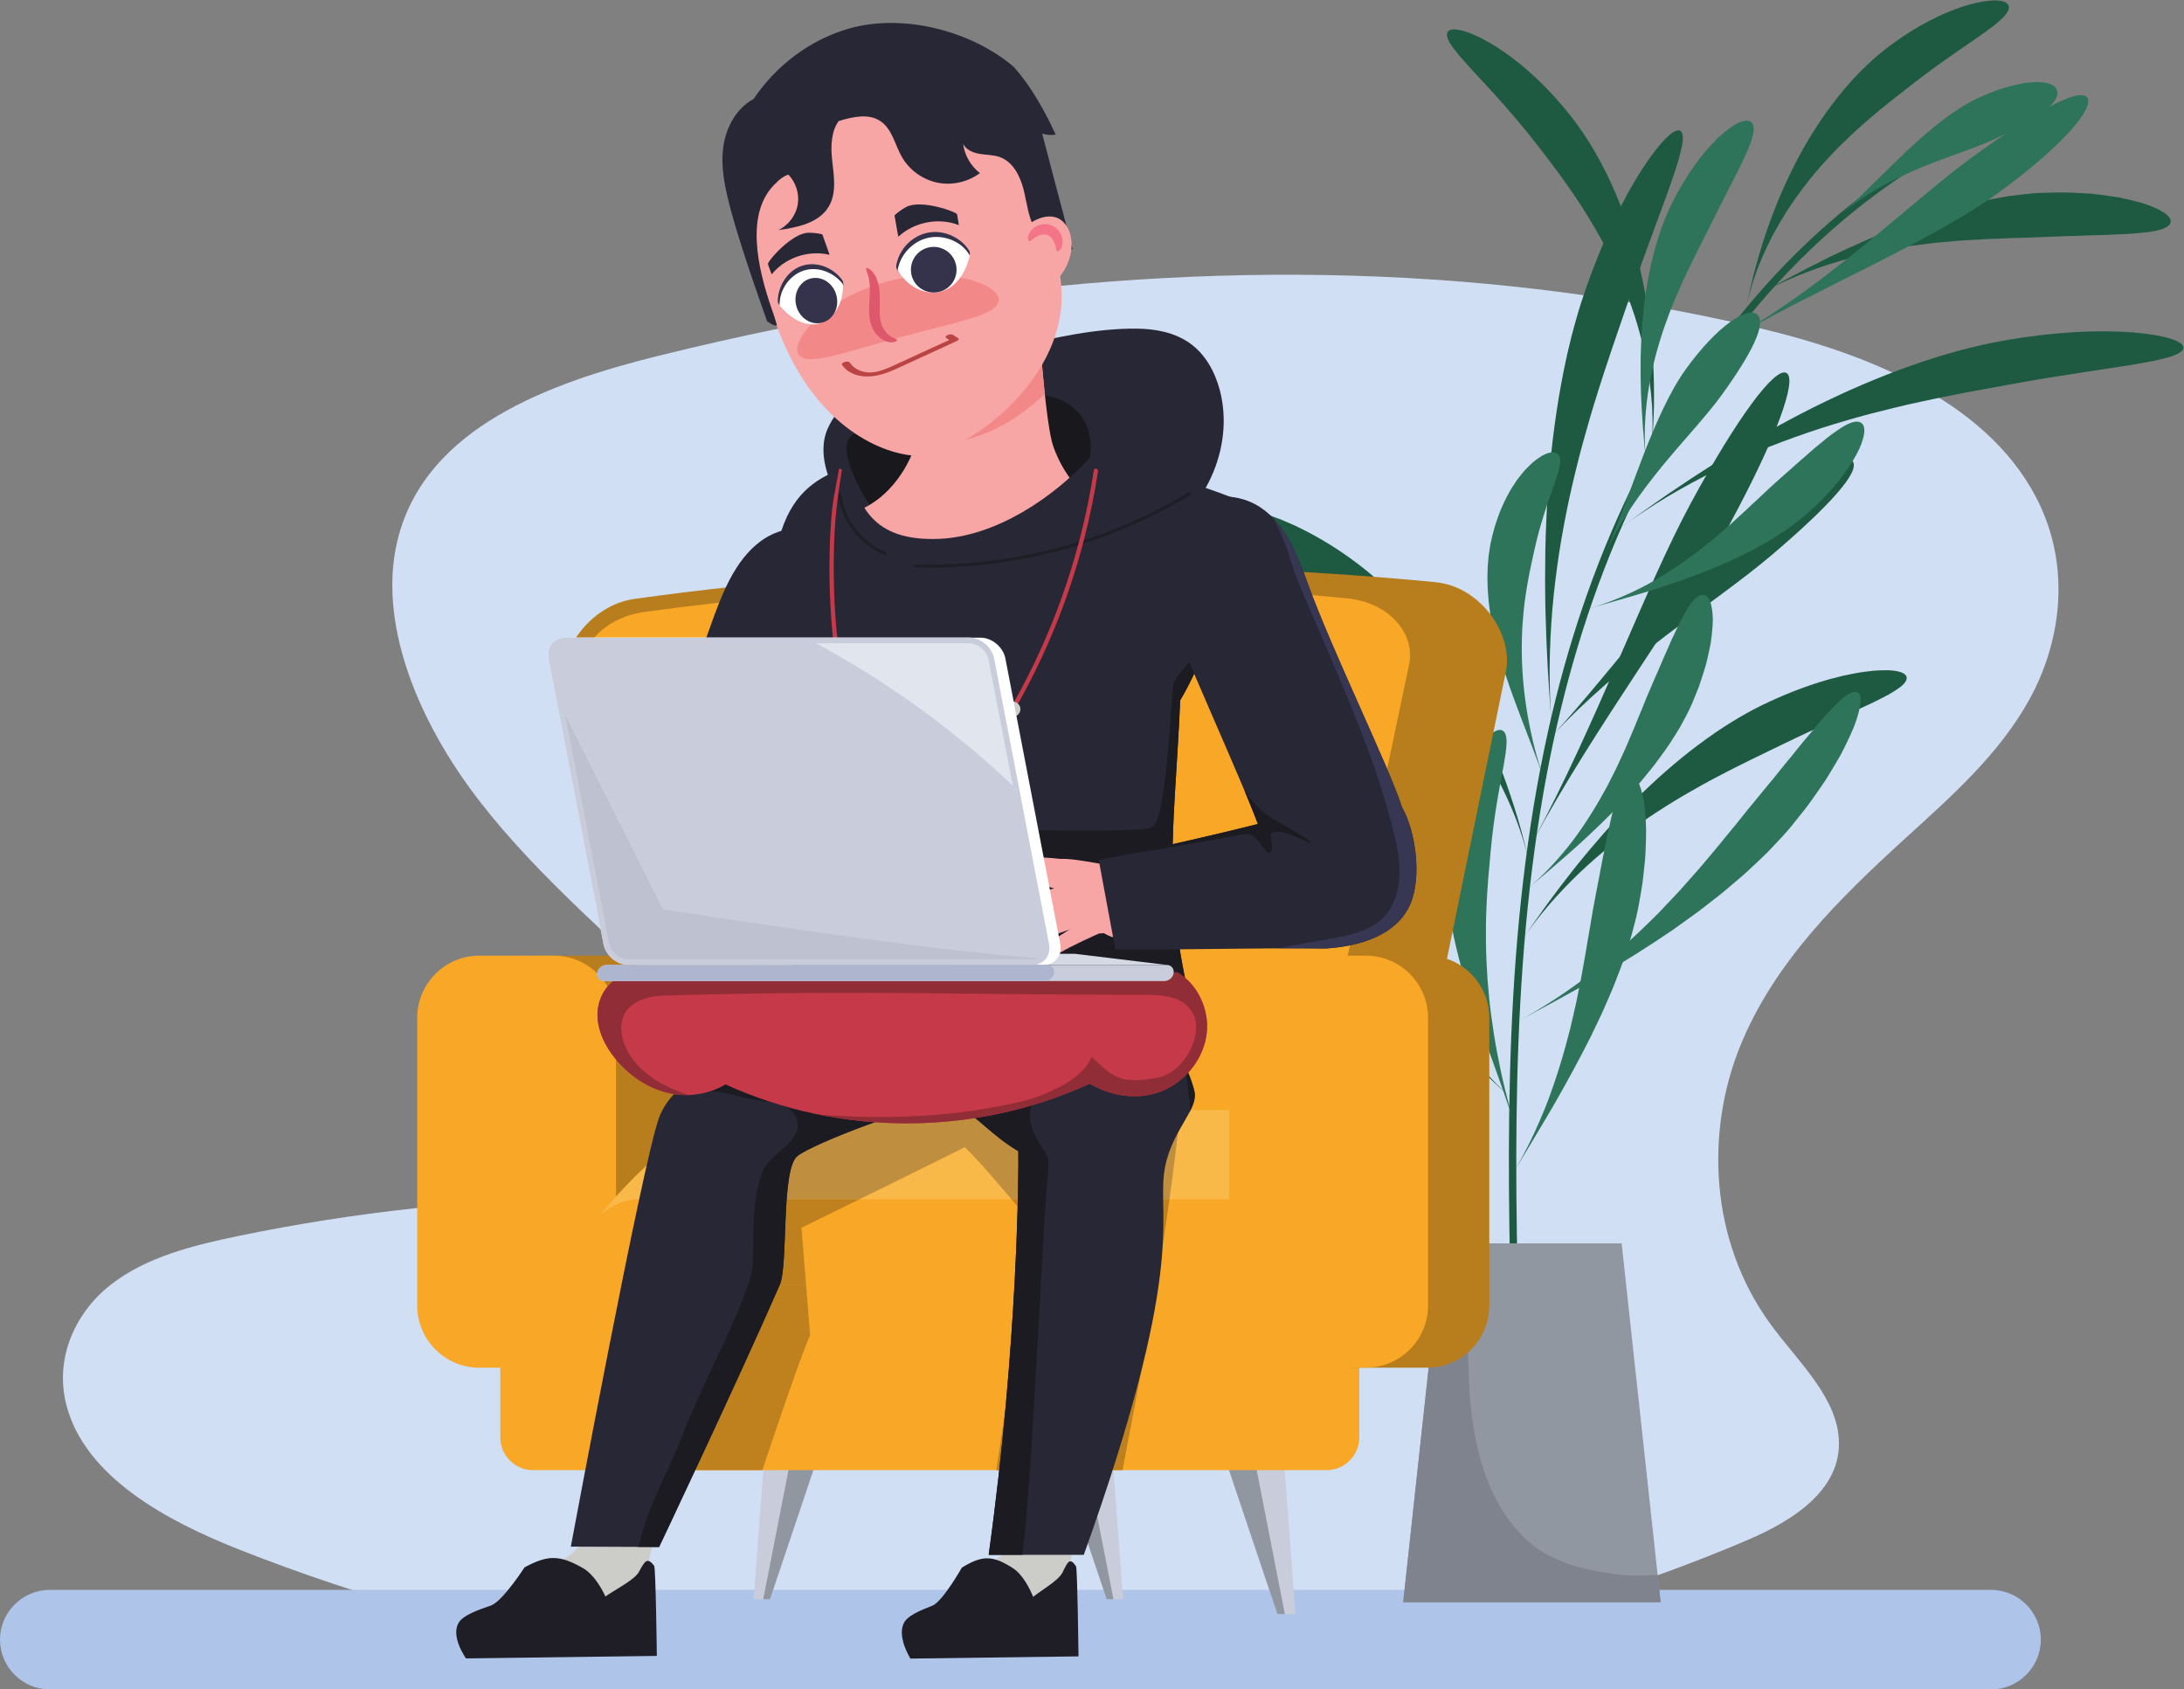 <?xml version="1.0" encoding="UTF-8" standalone="no"?>
<svg
   xmlns:dc="http://purl.org/dc/elements/1.1/"
   xmlns:cc="http://creativecommons.org/ns#"
   xmlns:rdf="http://www.w3.org/1999/02/22-rdf-syntax-ns#"
   xmlns:svg="http://www.w3.org/2000/svg"
   xmlns="http://www.w3.org/2000/svg"
   xmlns:sodipodi="http://sodipodi.sourceforge.net/DTD/sodipodi-0.dtd"
   xmlns:inkscape="http://www.inkscape.org/namespaces/inkscape"
   version="1.1"
   id="svg2"
   xml:space="preserve"
   width="3863.16"
   height="2987.733"
   viewBox="0 0 3863.16 2987.733"
   sodipodi:docname="sizemini_92.eps"><rect x="0" y="0" width="3863.16" height="2987.733" fill="#808080" stroke="none"/><defs
     id="defs6"><clipPath
       clipPathUnits="userSpaceOnUse"
       id="clipPath102"><path
         d="m 9753.89,7661.7 c 0.05,0 0.1,0 0.15,0 h -0.15 m 1.9,0.4 c 0.11,0 0.29,0.1 0.4,0.1 -0.12,0 -0.28,-0.1 -0.4,-0.1 m 2.21,0.5 c 0.2,0 0.4,0.1 0.6,0.1 -0.18,0 -0.41,-0.1 -0.6,-0.1 m 1.79,0.4 c 0.32,0.1 0.59,0.1 0.91,0.2 -0.31,-0.1 -0.6,-0.1 -0.91,-0.2 m 1.69,0.4 c 0.75,0.1 1.46,0.3 2.21,0.4 -0.75,-0.1 -1.46,-0.3 -2.21,-0.4 m 2.39,0.5 c 0.43,0.1 0.89,0.1 1.32,0.2 -0.43,-0.1 -0.88,-0.1 -1.32,-0.2 m 1.63,0.3 c 75.92,16 151.6,24.6 226.45,24.6 12.05,0 24.15,-0.2 36.15,-0.6 l 5634.5,-1.4 v 0 l -5634.5,1.4 c -12.1,0.4 -24.1,0.6 -36.17,0.6 -74.85,0 -150.51,-8.6 -226.43,-24.6"
         id="path100" /></clipPath></defs><sodipodi:namedview
     pagecolor="#ffffff"
     bordercolor="#666666"
     borderopacity="1"
     objecttolerance="10"
     gridtolerance="10"
     guidetolerance="10"
     inkscape:pageopacity="0"
     inkscape:pageshadow="2"
     inkscape:window-width="640"
     inkscape:window-height="480"
     id="namedview4" /><g
     id="g10"
     inkscape:groupmode="layer"
     inkscape:label="ink_ext_XXXXXX"
     transform="matrix(1.333,0,0,-1.333,0,2987.733)"><g
       id="g12"
       transform="scale(0.1)"><path
         d="m 11968.3,18351.8 c -1092.8,-173.6 -2169.71,-396.1 -3225.87,-657.4 -1470.83,-363.8 -3070.5,-955.5 -3455.05,-2398.2 -299.62,-1124.1 261.86,-2461.8 1078.73,-3515.1 816.87,-1053.3 1873.46,-1908.9 2818.35,-2859.4 352.57,-354.6 713.47,-771.9 746.94,-1228 34.09,-464.4 -297.58,-832.2 -707.01,-994.1 C 8814.96,6537.7 8336.15,6539.9 7870.89,6531.8 6264.38,6504.1 4685.82,6331.1 3160.65,6015.4 2556.45,5890.4 1945.78,5736.2 1480.25,5377.7 1014.71,5019.1 717.363,4412.8 880.039,3776.5 1125.45,2816.5 2219.75,2232.4 3172.13,1856.2 9763.83,-747.898 17492.6,-453.102 23197.9,1985.8 c 615.4,263.1 1288.8,695 1196.1,1406.1 -70.2,539 -557.2,983.5 -901,1455.6 -820.1,1126.1 -853.9,2570.1 -402.9,3683.4 451.1,1113.3 1315.2,1960.4 2187.8,2755.9 614.2,559.8 1249.8,1117.3 1653.4,1850.5 403.6,733.3 546.8,1685.9 146.1,2556.9 -630.5,1370.6 -2285.5,2025.8 -3729.1,2365.4 -3854.3,906.6 -7707.4,875.6 -11380,292.2"
         style="fill:#d0dff4;fill-opacity:1;fill-rule:nonzero;stroke:none"
         id="path14" /><path
         d="M 26420.9,0 H 660.34 C 297.148,0 0,297.102 0,660.301 0,1023.5 297.148,1320.6 660.34,1320.6 H 26420.9 c 363.2,0 660.3,-297.1 660.3,-660.299 C 27081.2,297.102 26784.1,0 26420.9,0"
         style="fill:#aec4e9;fill-opacity:1;fill-rule:nonzero;stroke:none"
         id="path16" /><path
         d="m 20177.7,4010.2 c -39.7,1364.3 -78.3,2729.5 -43.8,4094.3 34.1,1352.2 140.5,2705.9 391.3,4036.3 215.2,1141.3 541.3,2260.1 1011,3323.4 434.8,984.2 988.3,1919.3 1670.4,2752.8 678.2,828.8 1488.2,1554.9 2411.2,2101.4 112.3,66.5 226.2,130.2 341.5,191.5 55.8,29.6 13.9,118.9 -42.3,89 -944.7,-502.6 -1782.7,-1183 -2495.3,-1979.5 -722.2,-807.4 -1312.7,-1727.5 -1784,-2701.6 -490.9,-1014.8 -847.1,-2088.4 -1091.5,-3188 -295.7,-1330.9 -435.9,-2691.3 -491.9,-4052.1 -56.7,-1380.8 -28.3,-2763.3 10.4,-4144.2 4.8,-171.6 9.8,-343.3 14.8,-514.9 1.8,-62.7 100,-71.8 98.2,-8.4"
         style="fill:#1e5a42;fill-opacity:1;fill-rule:nonzero;stroke:none"
         id="path18" /><path
         d="m 28973.7,17800.9 c -0.6,-43.1 -59.9,-82.8 -169.8,-118 -27.5,-9 -58.1,-17.1 -91.8,-25.9 -33.7,-8.9 -70.5,-17.6 -110.1,-26.1 -39.7,-8.5 -82.3,-16.5 -127.7,-24.7 -45.4,-8.9 -93.7,-17.6 -144.6,-26 -50.9,-8.2 -104.6,-16.9 -160.9,-26 -56.2,-9.1 -115.1,-18 -176.4,-26.7 -61.3,-10 -125.1,-19.8 -191.4,-29.3 -16.5,-2.4 -33.2,-4.8 -50.1,-7.2 -16.8,-2.7 -33.8,-5.4 -50.9,-8.1 -34.3,-5.3 -69.2,-10.6 -104.6,-16.1 -283.4,-43.4 -603.2,-94.2 -952.3,-158.6 -174.7,-32.2 -359.6,-66.3 -553.3,-102 -48.3,-9.5 -97.3,-19.1 -146.7,-28.8 -49.4,-9.9 -99.8,-18.4 -150,-29.4 -100.7,-21.2 -204,-41.1 -308.4,-64.9 -209.4,-44.5 -424.9,-97 -645.8,-154.2 -55.1,-14.8 -110.5,-29.7 -166.3,-44.7 -28,-7.3 -55.7,-15.4 -83.6,-23.6 -28,-8.1 -56,-16.2 -84,-24.3 -112.8,-31.5 -225.1,-68.2 -339.4,-103.4 -227.1,-74.3 -456.8,-155.6 -686.2,-246.2 -228.7,-91.7 -457.6,-191.5 -683.2,-300.9 -225,-110.5 -447.1,-229.7 -663.4,-357.9 -215.4,-129.5 -425,-267.6 -626,-413.8 201,146.1 405.2,291.8 612.4,435 208.1,142 419.1,281.3 632.4,416.7 213.9,134.4 430.3,263.9 647.5,388.2 217.8,123.1 436.9,239.9 655.3,350.2 110,53.2 218.5,108.1 327.9,157.7 27.3,12.6 54.5,25.2 81.7,37.8 27.1,12.6 54.2,25.2 81.5,37 54.5,23.8 108.7,47.6 162.6,71.2 216.7,92 430.3,177.6 640.5,251 104.7,38.1 208.9,71.3 311.2,104.4 51,17 102.2,31.1 152.7,46.3 50.5,14.7 100.4,29.7 150.2,43.2 199,53.5 390.9,99.1 574,132.1 366,67.5 703.9,105.5 1003,122.3 37.4,1.9 74.2,3.7 110.4,5.5 18,0.7 35.9,1.5 53.7,2.3 17.8,0.4 35.4,0.7 52.9,1.1 69.8,1.2 137.1,1.9 201.6,1.9 64.6,-1.1 126.5,-3 185.5,-5.3 29.6,-1.3 58.4,-2.1 86.5,-4.1 28.1,-2.2 55.5,-4.3 82.1,-6.3 53.3,-4.5 103.7,-9.4 150.9,-14.7 47.3,-6 91.6,-12.8 132.6,-19.8 41.1,-7 79,-14.4 113.7,-22.1 34.6,-7.9 66,-17 94.1,-25.9 112.2,-35.9 170.6,-75.9 170,-118.9"
         style="fill:#1e5a42;fill-opacity:1;fill-rule:nonzero;stroke:none"
         id="path20" /><path
         d="m 19210.4,21990.6 c 23.6,36 85.2,42.3 181.8,19.6 24,-5.9 50.7,-12.9 78.6,-22.9 27.9,-10.1 57.8,-22 89.7,-35.9 31.8,-13.9 65.8,-29.3 101.4,-47.1 34.9,-18.6 71.7,-39 110.3,-61.4 19.2,-11.3 39,-22.9 59.2,-34.8 20.2,-12 39.9,-25.7 60.5,-39.2 40.9,-27.2 83.6,-56.3 127.6,-87.4 43,-32.3 87.4,-66.4 133.2,-102.5 11.4,-9 22.9,-18.2 34.6,-27.4 11.2,-9.6 22.6,-19.3 34.1,-29.1 22.8,-19.8 46,-39.9 69.6,-60.3 187.2,-165.4 384,-370.7 573.9,-616.2 95.7,-122.2 186.6,-259.3 275.4,-406.2 22,-36.8 42.8,-75 64.3,-113.1 10.7,-19.2 21.4,-38.4 32.1,-57.8 5.3,-9.7 10.7,-19.4 16,-29.2 5,-9.9 10.1,-19.8 15.2,-29.8 40.3,-79.8 82,-160.6 119.1,-245.5 77.9,-167.8 146,-346.5 209.5,-530.7 15.1,-46.4 30.2,-93 45.5,-139.9 7.8,-23.3 14.6,-47 21.4,-70.9 6.9,-23.7 13.7,-47.6 20.6,-71.5 6.9,-23.8 13.7,-47.7 20.6,-71.7 7.1,-23.9 12.6,-48.4 18.9,-72.6 12.3,-48.6 24.6,-97.3 37,-146.3 45,-196.9 83.5,-397.7 113.2,-601.2 28,-203.8 49.1,-409.6 61.8,-615.9 11,-206.6 14.9,-413.2 12,-618.6 -5,-205.6 -16.6,-409.5 -33.2,-611.3 16.6,201.8 19,406.5 8,610.8 -13.1,204.2 -39.8,407.7 -77.7,607.6 -39.6,199.8 -91.6,395.7 -151.8,585.8 -61.8,189.9 -133.5,373.4 -210.4,549.9 -20.3,43.7 -40.5,87.2 -60.5,130.5 -10.3,21.5 -19.6,43.2 -30.5,64.3 -10.6,21.2 -21.3,42.2 -31.9,63.3 -10.6,21 -21.1,41.9 -31.6,62.8 -10.5,20.9 -20.9,41.7 -32.3,62 -22.1,40.7 -44.2,81.3 -66,121.5 -90.2,159.5 -181.3,312 -276.5,454.4 -45.9,72.2 -94.9,140.5 -141.1,208.3 -5.8,8.5 -11.5,17 -17.3,25.4 -6,8.3 -12,16.5 -17.9,24.8 -11.9,16.4 -23.8,32.8 -35.6,49.1 -23.7,32.5 -46.2,65.1 -69.5,96.7 -94.1,125.7 -183.7,245.2 -270.7,356.2 -172.7,223.2 -340,418.6 -491.9,588.6 -19,21.3 -37.8,42.2 -56.2,62.7 -9.1,10.4 -18.2,20.7 -27.1,30.9 -9.3,9.9 -18.5,19.7 -27.6,29.4 -36.3,38.9 -71,77 -104,114 -34.1,35.8 -66.6,70.4 -97.2,104.2 -15.5,16.7 -30,33.8 -45,49.4 -14.8,15.9 -29.3,31.4 -43.4,46.5 -28.1,30.5 -54.3,59.9 -78.6,88.3 -24.8,27.5 -48.1,53.6 -69.2,78.8 -21.1,25.1 -40.2,49.2 -57.2,72.1 -17.2,22.7 -33,43.2 -46.1,63.1 -53,79.1 -70.6,139.3 -47.1,175.4"
         style="fill:#1e5a42;fill-opacity:1;fill-rule:nonzero;stroke:none"
         id="path22" /><path
         d="m 24584.9,16293.1 c 26.1,-34.2 18.6,-90.4 -19.4,-164.7 -19,-37.1 -45.6,-78.7 -79.4,-124.4 -16.9,-22.9 -35.6,-46.7 -56.1,-71.5 -20.2,-25.1 -42.2,-51.2 -65.9,-78.1 -47.4,-54 -101.6,-111.5 -162.2,-172.3 -60,-61.5 -126.5,-126.3 -198.9,-193.9 -144.4,-135.9 -311.9,-284.4 -498.8,-443.3 -374.1,-317.2 -874.3,-665.8 -1398.6,-1064.1 -261.2,-199.9 -528.4,-411.8 -787.5,-636.5 -258.5,-225.4 -509.1,-463.5 -738.2,-712.9 229.1,249.4 452.8,512.3 672.7,777 220.1,265.5 438.9,529.3 650.4,784.3 427.1,508.3 839.3,975.1 1221.1,1298.7 190.5,162.1 371,301.8 535.9,418.1 82.7,57.8 161.2,110.2 235,156.7 74.3,45.9 143.8,86 208,120.2 32,17.1 62.8,32.7 92.1,46.8 29.5,13.9 57.7,26.2 84.4,37 53.3,21.5 100.6,37 141.5,46.1 81.8,18.2 137.8,11 163.9,-23.2"
         style="fill:#1e5a42;fill-opacity:1;fill-rule:nonzero;stroke:none"
         id="path24" /><path
         d="m 22296.3,20678.5 c 37.7,-20.9 43.7,-93.4 21.1,-209.7 -5.6,-29.1 -13.4,-60.7 -22.1,-95.4 -8.6,-34.8 -19,-72.2 -31,-112.2 -11.9,-39.9 -25.7,-82.4 -40.8,-127.4 -14.5,-45.4 -30.5,-93.2 -48.1,-143.4 -17.9,-50 -36.6,-102.7 -56.3,-158 -19.7,-55.3 -40.9,-112.8 -63.4,-172.6 -21.5,-60.2 -44.4,-122.6 -68.7,-187.1 -6.1,-16.2 -12.3,-32.4 -18.5,-48.9 -6,-16.5 -12,-33.1 -18.1,-49.9 -12.3,-33.5 -24.9,-67.6 -37.7,-102.3 -102.2,-277.2 -216.5,-590.7 -334.6,-937 -59.3,-173.2 -122.1,-356.5 -187.8,-548.6 -16.1,-48.1 -32.3,-96.9 -48.7,-146.1 -16.2,-49.4 -33.9,-98.9 -49.7,-149.5 -32.2,-101 -66.8,-203.7 -98.8,-309.2 -66.7,-210.2 -130,-429.7 -192.3,-656.1 -15.1,-56.8 -30.2,-113.9 -45.5,-171.4 -15.5,-57.4 -28.9,-115.7 -43.6,-174.1 -29.9,-116.7 -55.4,-235.6 -83.1,-355.5 -51.5,-240.4 -98.5,-486.7 -137.9,-737.3 -38.1,-250.6 -69.7,-505.4 -91.9,-762.2 -21.1,-256.9 -33.5,-515.7 -35.8,-774.2 -0.8,-258.3 8.3,-516.1 28.3,-770.8 -20,254.7 -38.3,511.8 -53.5,770.2 -13.8,258.5 -24.2,518.2 -30.6,777.6 -5.2,259.4 -5.5,518.5 -1.3,775.4 5.4,256.9 16.5,511.6 32.3,762.2 9.9,125 17.7,249.5 30.3,372.1 6.1,61.4 11,122.7 18.1,183.3 6.9,60.7 13.8,121 20.6,181 29.9,239.6 63.5,473.3 105.4,697.7 19.5,112.6 42.9,222.3 65.5,330.2 10.8,54 24.1,106.9 36.2,159.5 12.5,52.5 24.5,104.6 37.6,155.8 52.9,204.6 108.9,398.8 171.1,579.2 123.1,361.1 257,682.9 389.6,959.9 16.8,34.6 33.4,68.5 49.6,101.9 8.2,16.6 16.4,33.1 24.4,49.4 8.4,16.2 16.8,32.3 25.1,48.1 33.2,63.5 65.7,124.3 97.3,182.4 32.7,57.6 64.7,112.5 95.6,164.6 15.6,26 30.5,51.5 46,75.8 15.7,24.3 30.9,48 45.8,71.1 29.9,45.9 58.8,89 86.6,129.1 28.4,39.8 56,76.5 82.2,110.2 26.2,33.8 51.2,64.5 74.9,92.1 23.8,27.5 47.1,51.6 68.6,72.7 86.2,84.4 150,118.3 187.6,97.4"
         style="fill:#1e5a42;fill-opacity:1;fill-rule:nonzero;stroke:none"
         id="path26" /><path
         d="m 16131.4,15627.1 c 14.4,40.6 72.9,61.3 172.2,62.2 24.7,0.1 52.3,-0.4 81.8,-3.4 29.5,-3.1 61.4,-7.5 95.7,-13.3 34.3,-5.8 71,-12.6 109.8,-21.3 38.4,-9.5 79.1,-20.4 122,-32.6 21.4,-6.3 43.3,-12.7 65.8,-19.3 22.6,-6.8 45,-15.1 68.3,-23.1 46.4,-16.4 94.8,-34 145.2,-53.3 49.6,-20.6 101.1,-42.6 154.4,-66.1 13.3,-5.9 26.7,-11.9 40.2,-17.9 13.3,-6.5 26.8,-13 40.3,-19.6 27.1,-13.4 54.6,-27 82.5,-40.9 222.7,-112.9 465.1,-260.9 712.3,-448.3 124.1,-93 247.9,-201.2 372.4,-319.2 31.1,-29.6 61.3,-60.9 92.2,-91.9 15.3,-15.6 30.8,-31.3 46.3,-47.1 7.7,-7.9 15.4,-15.9 23.2,-23.8 7.5,-8.2 15,-16.4 22.6,-24.7 60.3,-66 122.2,-132.7 180.9,-204.3 120.3,-140.5 234.9,-293.7 346.8,-453.3 27.4,-40.4 54.8,-81 82.5,-121.9 14,-20.2 27.1,-41.2 40.3,-62.1 13.2,-21 26.5,-42 39.8,-63 13.2,-21 26.5,-42.1 39.9,-63.2 13.4,-21 25.6,-43 38.5,-64.5 25.4,-43.2 51,-86.5 76.6,-130.1 99,-176.3 193.1,-358.1 280.4,-544.7 85.8,-187.3 166.1,-378.4 239.2,-572.1 71.8,-194.5 137.3,-391 196.8,-588.1 57.7,-197.9 109.3,-396.1 156.3,-593.6 -47,197.5 -107.6,393.6 -180.1,585.5 -74.5,191.2 -160.9,378 -256.5,558.4 -97,179.8 -204,352.7 -316.9,518 -114.3,164.6 -235.7,320.8 -359.8,469.1 -31.8,36.3 -63.5,72.6 -95.1,108.6 -15.9,17.9 -31,36.2 -47.4,53.5 -16.2,17.5 -32.4,34.8 -48.5,52.2 -16.1,17.2 -32.1,34.5 -48.1,51.7 -16,17.2 -31.8,34.4 -48.4,50.8 -32.8,33.2 -65.3,66.2 -97.6,99 -131.2,129.1 -261.2,251.5 -392,363.5 -64.1,57.3 -130,110.3 -193,163.6 -7.9,6.6 -15.8,13.3 -23.6,19.9 -8.1,6.4 -16.1,12.8 -24.1,19.1 -15.9,12.8 -31.8,25.5 -47.6,38.1 -31.6,25.2 -62.2,50.8 -93.3,75.1 -124.7,97 -243.4,189.2 -357,274.2 -226.3,171.5 -439.3,318.5 -630.4,445.6 -23.9,15.9 -47.4,31.5 -70.5,46.8 -11.5,7.8 -23,15.5 -34.3,23.2 -11.5,7.3 -22.9,14.6 -34.2,21.8 -45.2,28.8 -88.5,57.1 -129.9,84.9 -42.2,26.4 -82.4,52.2 -120.7,77.4 -19.2,12.5 -37.6,25.5 -56.1,37.1 -18.4,11.8 -36.3,23.4 -53.8,34.6 -34.8,22.8 -67.6,45.1 -98.2,66.8 -31,20.8 -60.1,40.5 -86.8,60 -26.7,19.3 -51.1,38.2 -73.3,56.3 -22.2,18 -42.5,34.2 -60.1,50.4 -70.6,64.4 -102.2,118.7 -87.9,159.3"
         style="fill:#1e5a42;fill-opacity:1;fill-rule:nonzero;stroke:none"
         id="path28" /><path
         d="m 25299.8,13431.2 c 9.7,-42 -26.7,-91.9 -102.6,-147 -19,-13.9 -40.5,-27.6 -64.2,-42.5 -23.7,-15 -49.7,-30.4 -78.1,-46.1 -28.3,-15.7 -58.9,-31.5 -91.7,-47.9 -32.6,-17.1 -67.3,-34.5 -104.2,-52.1 -36.9,-17.4 -75.8,-35.8 -116.6,-55 -40.7,-19.2 -83.5,-38.6 -128.2,-58.3 -44.3,-20.9 -90.6,-41.9 -138.8,-63.2 -12.1,-5.3 -24.3,-10.7 -36.5,-16.1 -12.2,-5.6 -24.5,-11.3 -36.9,-17.1 -24.9,-11.2 -50.2,-22.7 -75.9,-34.3 -205.6,-93 -437,-198.7 -687.8,-321.1 -125.7,-60.9 -258.7,-125.4 -398.1,-193 -34.7,-17.2 -69.8,-34.7 -105.4,-52.4 -35.4,-17.8 -71.9,-34.6 -107.7,-53.6 -72.1,-37.1 -146.5,-73.6 -220.8,-113.7 -150,-77.6 -302.6,-163.2 -458.5,-253.9 -38.7,-23.1 -77.7,-46.4 -116.9,-69.8 -39.4,-23.2 -77.7,-48.3 -117.1,-72.7 -79.1,-48.3 -156.3,-101 -235.6,-152.9 -156.1,-106.7 -312.5,-220.1 -465.9,-341.4 -152.5,-122.2 -302.8,-251.5 -447.3,-388.4 -143.7,-137.7 -282.3,-282.3 -413,-433.4 -129.6,-151.9 -251.3,-310 -363.1,-472.8 111.8,162.8 225.9,326.1 343.3,488.5 118.5,161.4 240.3,321.7 365.2,479.6 125.7,157 255.2,311 387.1,461 132.8,149.2 268.9,293.7 406.7,432.7 70.1,68.1 138.6,137.3 209.6,202.2 35.3,32.6 69.8,66.1 105.5,97.6 35.7,31.7 71.2,63.2 106.4,94.5 142.6,123.4 285.1,241 428.7,347.1 71,54.3 143.2,104.2 214,153.6 35.1,25 71.3,47.7 106.5,71 35.5,23 70.4,46.1 105.7,67.8 141,86.5 278.8,164.5 413.4,229.4 268.5,131.1 523.2,230.2 752.7,302.1 28.8,8.8 57.1,17.4 84.9,25.9 13.9,4.1 27.7,8.2 41.4,12.3 13.8,3.7 27.5,7.3 41,11 54.3,14.3 106.6,27.6 157,39.7 50.7,11.1 99.5,21.1 146.1,30 23.4,4.3 46,8.9 68.4,12.3 22.5,3.3 44.3,6.4 65.6,9.5 42.6,5.9 83,10.7 121.1,14.5 38.3,3.3 74.4,5.1 108,6.2 33.6,1 64.9,1.1 93.6,0.2 28.8,-1 55.4,-3.8 79.2,-7 95.6,-13.3 150.1,-41 159.8,-83"
         style="fill:#1e5a42;fill-opacity:1;fill-rule:nonzero;stroke:none"
         id="path30" /><path
         d="m 23705.1,17465.6 c 151.5,-82 -139.2,-873 -752.1,-2005.5 -613,-1132.4 -1771.2,-2656.2 -2608.9,-4204 837.7,1547.8 1480.2,3350.7 2093.1,4483.2 613,1132.4 1116.4,1808.3 1267.9,1726.3"
         style="fill:#1e5a42;fill-opacity:1;fill-rule:nonzero;stroke:none"
         id="path32" /><path
         d="m 18389.7,13926.8 c 40.8,-13.7 64.1,-73.4 71.1,-170.8 1.9,-24.4 2,-50.9 2.6,-80.2 0.8,-29.3 0.7,-60.9 -0.3,-94.6 -0.9,-33.8 -3,-69.6 -5.4,-107.7 -1.3,-38.4 -3.5,-78.9 -6.4,-121.4 -1.6,-21.2 -3.3,-42.9 -5,-65.2 -1.9,-22.2 -2.4,-45.3 -4,-68.7 -2.7,-46.8 -6.3,-95.5 -10.4,-146.2 -2.2,-51 -5.1,-103.8 -8.7,-158.5 -0.9,-13.7 -1.8,-27.5 -2.7,-41.4 -0.5,-13.9 -1,-28 -1.5,-42.2 -1.1,-28.4 -2.3,-57.2 -3.6,-86.6 -9.3,-234.4 -12.5,-499.1 0.7,-789.1 5.6,-145.1 15.7,-298.5 26.9,-459.8 3,-40.3 7.6,-80.9 11.1,-122.1 1.8,-20.6 3.6,-41.3 5.4,-62.2 1,-10.4 1.9,-20.9 2.8,-31.3 1.2,-10.5 2.5,-20.9 3.7,-31.4 10.2,-83.9 18.2,-170.1 31.9,-257.1 22.9,-174.9 56.9,-354.7 96.8,-539.2 10.8,-45.9 21.7,-92.2 32.7,-138.7 5.1,-23.4 11.5,-46.5 17.9,-69.7 6.3,-23.3 12.6,-46.6 19,-69.9 6.3,-23.5 12.7,-47 19.1,-70.5 6.1,-23.7 14.1,-46.7 21.1,-70.2 14.6,-47 29.2,-94.2 43.9,-141.6 63.6,-187.9 136.5,-377.5 222.3,-564.6 87.4,-186.2 185.7,-370.6 297,-548.8 112.8,-177.1 237.3,-348.4 373.2,-510 137.8,-160 286.6,-310.1 444.4,-447.1 -157.8,137 -312.7,280.1 -462.9,430 -148.5,151.5 -291.8,309.5 -428.9,473.3 -135.6,164.9 -263.6,336 -384.1,511 -119,175.9 -228.6,356.6 -329.8,539.1 -24.1,46.2 -48.2,92.2 -72.2,138 -11.7,23.1 -24.5,45.7 -35.3,69.1 -11.2,23.2 -22.3,46.4 -33.4,69.5 -11.1,23.2 -22.1,46.4 -33.1,69.4 -11.1,23.1 -22.2,46.1 -32,69.6 -20.3,46.7 -40.5,93.2 -60.5,139.4 -76.6,186.2 -145.4,371.6 -198.4,555.4 -28.7,91.4 -50.7,182.8 -73.2,272.6 -2.7,11.2 -5.5,22.4 -8.3,33.6 -2.3,11.2 -4.7,22.4 -7.1,33.6 -4.6,22.4 -9.3,44.8 -13.8,66.9 -8.9,44.5 -18.4,88.4 -25.9,132.2 -29.2,175.1 -49.8,344.1 -56.1,504.6 -14.7,320.9 5,614.8 44.6,870.3 5.3,31.8 10.5,63.2 15.6,94 2.6,15.4 5.3,30.7 7.9,45.8 3.2,15 6.4,29.9 9.5,44.6 12.9,59 25.8,115.5 38.8,169.6 14.8,53.7 29.9,105 44.7,153.7 7.7,24.3 14.4,48.1 22.7,71 8.4,22.7 16.7,45 24.7,66.6 16.3,43.1 32.4,83.5 48.2,121.2 16.9,37.5 34.1,72.1 50.6,104 16.5,31.8 32.6,60.9 48.2,87.1 15.9,26.2 32.7,49.1 48.1,69.4 62.4,81 114.9,115.8 155.8,102.2"
         style="fill:#1e5a42;fill-opacity:1;fill-rule:nonzero;stroke:none"
         id="path34" /><path
         d="m 28803.9,19467.8 c -6.7,-42.6 -54.3,-76.3 -136.2,-101 -41,-12.3 -90.5,-22.4 -148,-30.1 -28.8,-4 -59.5,-7 -92.2,-10.1 -32.8,-4.1 -67.5,-7.7 -104,-10.8 -73.1,-6.1 -153.5,-10.1 -240.7,-12.1 -87.5,-5.7 -181.8,-9.5 -282.4,-11.2 -12.6,-0.2 -25.2,-0.4 -38,-0.6 -12.8,0 -25.6,-0.2 -38.6,-1.1 -26,-1.1 -52.4,-2.3 -79.1,-3.5 -53.5,-2.2 -108.5,-3.9 -165,-5.1 -28.2,-0.5 -56.8,-1.1 -85.8,-1.6 -29,-1.5 -58.3,-3 -88,-4.5 -59.4,-2.8 -120.2,-5.2 -182.4,-7.1 -62.3,-0.7 -126.2,-5.4 -192,-7.8 -65.7,-2.6 -133.3,-4.3 -202.6,-5.2 -69.1,-2.7 -139.7,-6.6 -212.1,-8.9 -72.4,-2.8 -146.6,-3.3 -221.5,-9.3 -75.2,-4.7 -151.8,-9 -229.9,-13.1 -39.2,-1.3 -78.1,-5.9 -117.6,-9.2 -39.5,-3.5 -79.3,-7 -119.3,-10.5 -40.2,-3.5 -80.6,-7 -121.3,-10.5 -20.4,-1.4 -40.7,-4.1 -61,-6.7 -20.3,-2.5 -40.8,-5.1 -61.2,-7.7 -82.2,-10.3 -165.2,-20.8 -249,-31.4 -333.6,-51.7 -678.7,-123.9 -1019,-227.3 -338.7,-106.9 -672.1,-243.8 -981.8,-412 309.6,168 625.9,337.7 948,497.2 323.5,155.8 652.3,300.2 978.9,425.9 82.4,29.2 164.2,58.1 245,86.7 20.4,7.2 40.6,14.3 60.8,21.4 20.2,7.2 40.4,14.4 60.7,20.3 40.7,12.5 81.2,24.9 121.4,37.2 40.3,12.2 80.4,24.4 120.2,36.5 40,11.7 79.5,24.7 119.4,34.1 79.5,20.3 158.1,40 235.6,58.9 77.3,20.2 154.4,33.8 230,48.2 75.6,14 149.9,28 222.9,39.2 73.2,9.3 144.9,17.6 214.9,24.8 70.1,7 138.3,14.2 205,15.1 66.6,2.1 131.7,3.6 195.3,4.7 31.8,0.3 63.2,0.7 94.2,1.1 31.1,-0.6 61.7,-2 91.9,-3.1 60.4,-2.4 119.2,-5.3 176.2,-8.6 28.5,-1.8 56.6,-3.5 84.2,-5.2 13.8,-0.8 27.5,-2.2 41.1,-3.8 13.5,-1.6 27,-3.1 40.3,-4.6 106.7,-12.6 206,-26.4 297.2,-41.3 91,-18.5 173.9,-38.1 248,-58 37.1,-10 72,-20.2 104.7,-30.4 32.5,-11.3 62.7,-23.2 90.7,-34.7 56,-23.3 102.7,-46.6 139.7,-69.6 74,-46 109.2,-91.1 102.4,-133.6"
         style="fill:#1e5a42;fill-opacity:1;fill-rule:nonzero;stroke:none"
         id="path36" /><path
         d="m 26653.2,22339.2 c 14.7,-40.5 -10.1,-92.7 -68.1,-152.9 -14.4,-15.2 -31.2,-30.4 -49.5,-47 -18.3,-16.8 -38.6,-34.1 -60.8,-51.9 -22.2,-17.8 -46.3,-35.9 -72.1,-54.8 -25.6,-19.7 -52.9,-39.8 -81.9,-60.4 -14.6,-10.3 -29.6,-20.7 -45,-31.2 -15.4,-10.4 -30.8,-22.1 -46.8,-33.2 -32,-22.6 -65.7,-45.6 -100.9,-69 -34.7,-24.7 -70.9,-49.9 -108.8,-75.4 -9.4,-6.3 -19,-12.7 -28.6,-19.2 -9.5,-6.7 -19,-13.5 -28.7,-20.4 -19.4,-13.5 -39.1,-27.3 -59.1,-41.2 -160.1,-111.7 -338.9,-239.8 -529.1,-388.2 -95.5,-73.6 -195.6,-152.9 -301.3,-236 -26.3,-20.9 -52.2,-42.8 -79,-64.4 -13.4,-10.8 -26.9,-21.7 -40.4,-32.6 l -20.4,-16.4 -20,-17 c -53.5,-45.6 -109.5,-90.9 -163.9,-139.9 -111.3,-95.7 -222,-200.3 -333.8,-310.7 -27.6,-28.1 -55.3,-56.3 -83.2,-84.7 -14.2,-14.1 -27.7,-28.8 -41.3,-43.6 -13.6,-14.7 -27.3,-29.5 -41,-44.3 -27.5,-29.6 -55.3,-59.3 -81.7,-90.4 -26.9,-31 -53.9,-62 -81,-93.2 -105.7,-127.2 -209,-261.3 -305.9,-402.9 -95.7,-142.2 -186.1,-291 -267.5,-446 -80,-155.6 -151.8,-316.7 -212.6,-481.9 -59.1,-165.5 -107.4,-334.8 -143,-505.1 35.6,170.3 74.9,341.5 119,512.6 45.7,170.7 96.4,341.1 152.3,510.2 57.2,168.5 120.4,335.1 188.7,498.8 69.4,163 145.1,322.3 225.1,477.1 20.9,38.3 41.6,76.4 62.2,114.3 20.3,38.4 42.2,75.4 63.9,112.4 10.9,18.5 21.7,37 32.5,55.4 10.8,18.5 21.6,36.9 33.1,54.7 22.7,36 45.2,71.9 67.7,107.4 92.1,140.8 187,276.1 287.4,400.3 49,63.3 100.9,122.3 151.5,180.7 6.3,7.3 12.7,14.6 19,21.8 6.5,7 13,14.1 19.5,21.1 13.1,13.9 26.1,27.8 39,41.6 26,27.5 51.5,55.1 77.7,81.3 105.3,104.4 210.5,199.9 316.6,281.7 211.4,164.9 419.9,294.6 612.1,392.7 24.2,12 47.9,23.9 71.3,35.5 11.7,5.7 23.3,11.3 34.8,17 11.7,5.2 23.3,10.3 34.8,15.4 46.1,20.3 90.7,39.3 133.6,56.9 43.6,16.4 85.6,31.4 125.9,45.2 20.2,6.8 39.7,13.8 59.2,19.4 19.5,5.7 38.6,11.1 57.2,16.1 37.3,10.1 72.7,19 106.1,26.5 33.8,6.9 65.8,12.1 95.7,16.4 29.9,4.2 57.8,7.3 83.6,9.1 25.9,1.7 50,1.2 71.8,0.2 87.2,-4.7 139.5,-27.4 154.1,-67.9"
         style="fill:#1e5a42;fill-opacity:1;fill-rule:nonzero;stroke:none"
         id="path38" /><path
         d="m 24700.9,16800.7 c 34.3,-26 45.6,-75.9 34.4,-147.2 -5.6,-35.7 -16.8,-76.6 -33.5,-122.5 -8.4,-22.9 -17.9,-47.2 -29.2,-72.4 -11.9,-24.7 -25.2,-50.5 -39.8,-77.4 -29.4,-53.8 -64.2,-111.9 -104.5,-173.8 -42.3,-59.9 -90.1,-123.6 -143.1,-190.3 -13.4,-16.5 -26.4,-34 -41.1,-50.3 -14.7,-16.4 -29.5,-33 -44.6,-49.9 -30.3,-33.6 -61.9,-67.9 -94.8,-102.8 -16.5,-17.4 -33.1,-35.1 -50.4,-52.6 -17.8,-17 -35.9,-34.1 -54.1,-51.5 -36.7,-34.6 -74.7,-69.7 -113.8,-105.1 -38.5,-36.2 -81.5,-69.6 -125.6,-103.8 -44.1,-34.2 -90,-68.5 -137.3,-102.8 -48.2,-33.3 -98.8,-65.5 -150.2,-98.3 -51.7,-32.6 -103.8,-66.3 -159.7,-96.3 -55.3,-30.9 -111.7,-61.8 -168.9,-92.8 -28.3,-15.9 -58.3,-29.7 -88,-44.3 -29.7,-14.4 -59.6,-28.9 -89.7,-43.5 -30,-14.4 -60.3,-28.9 -90.7,-43.5 -15.1,-7.5 -30.7,-14.2 -46.3,-20.9 -15.6,-6.7 -31.3,-13.4 -47,-20.2 -62.5,-26.8 -125.6,-53.9 -189.3,-81.2 -257.6,-102.5 -525.9,-195.5 -795.9,-281.1 -271.3,-82.8 -543.3,-158.7 -809.4,-235.9 266.3,77.2 527.4,188.3 773.7,320.3 245.4,134.9 475,290.9 686.3,451.4 51.7,41.6 102.9,82.8 153.7,123.7 12.6,10.1 25.2,20.2 37.7,30.3 12.6,10.1 25.1,20.1 37.1,30.8 24.2,21.1 48.2,42 72.1,62.7 23.9,20.7 47.6,41.2 71.1,61.5 23.4,20.5 47.3,39.8 69.4,61.1 45,41.7 89.4,82.3 133.1,121.8 44.4,38.7 85.5,79.8 126.8,118.5 41.1,39 82.1,76.1 121.8,112.7 38.8,37.8 77.1,74 115.1,108.6 37.8,34.7 76,66.9 111.4,100.2 35.9,32.7 71.3,64.2 106.3,94.7 17.6,15.1 34.9,30.1 52.1,44.8 16.7,15.3 33.2,30.3 49.5,45.2 32.6,29.6 64.8,58 96.4,85.4 15.9,13.5 31.6,26.9 47.1,40.1 15.7,12.9 29.9,26.8 44.7,39.8 58.7,52.3 115.2,99.9 169.1,142.6 51.9,44.5 101.3,84.1 148,118.3 23.4,17.1 46,32.9 68,47.4 21.3,14.9 41.5,28.8 61.2,41.1 39.4,24.6 75.7,43.5 108.6,56.3 65.9,25.7 117.9,27.2 152.2,1.1"
         style="fill:#2e745b;fill-opacity:1;fill-rule:nonzero;stroke:none"
         id="path40" /><path
         d="m 23238,20793.1 c 32.9,-27.8 40.6,-81.2 26.2,-154.7 -3.6,-18.5 -8.9,-37.9 -14.9,-59 -6,-21.2 -13.2,-43.6 -21.8,-67.2 -8.5,-23.6 -18.5,-48.3 -29.4,-74.2 -10.6,-26.3 -22.3,-53.6 -35.3,-82.1 -26.6,-56.3 -54.9,-119.2 -89,-185 -16.1,-33.5 -33.3,-68.1 -51.7,-103.5 -4.6,-8.9 -9.2,-17.8 -13.9,-26.8 -4.5,-9.1 -9.1,-18.3 -13.7,-27.5 -9.4,-18.4 -18.9,-37.1 -28.6,-56.2 -77.8,-151.9 -165.9,-322.4 -258.8,-511.4 -46.9,-94.3 -96.7,-194 -150.3,-298.4 -26.3,-52.5 -53.2,-106.2 -80.6,-161 -26.7,-55.3 -55.4,-111.2 -82.2,-169.3 -55.9,-115.3 -109.8,-236.7 -163.5,-363 -53.2,-126.4 -103.3,-258.5 -150.8,-394.9 -45.9,-136.7 -88.6,-278 -125.1,-423 -35.4,-145.1 -65.6,-293.7 -87.8,-444.4 -21.2,-150.8 -35.2,-303.6 -40.1,-456.4 -3.8,-152.8 1.3,-305.6 16.1,-456 -14.8,150.4 -29,302.3 -41.3,455.4 -11.1,153.1 -20.1,307.3 -26.2,461.9 -5.1,154.5 -6.7,309.3 -4.7,463.3 3,154 10.4,307 21.8,457.9 13,150.6 29.3,299.2 51.9,443.7 23,144.2 49.4,285 82.8,419.4 15.6,67.6 34.4,133 52.6,197.5 8.9,32.3 19.6,63.6 29.4,94.9 10.2,31.1 20,62.1 30.7,92.4 43.1,120.9 89.4,234.8 141,338.6 102.2,208.1 213.5,388.7 323.6,539.5 14,18.7 27.7,37.1 41.2,55.2 6.8,9 13.6,17.9 20.3,26.7 7,8.6 13.9,17.2 20.7,25.7 27.5,33.8 54.5,65.9 80.8,96.4 54.4,59.7 104.7,113.6 154.9,158.4 24.8,22.6 48.7,43.5 71.7,62.6 23.4,18.8 46.2,35.6 67.8,50.8 21.7,15.2 42.3,28.6 62,40.2 19.7,11.5 38.9,20.8 56.7,28.5 71.3,30.8 124.6,32.8 157.5,5"
         style="fill:#2e745b;fill-opacity:1;fill-rule:nonzero;stroke:none"
         id="path42" /><path
         d="m 27695.6,21120.9 c 26.9,-33.7 19.2,-90.6 -20.4,-167.2 -19.7,-38.3 -47.4,-81.6 -82.7,-129.3 -17.7,-23.8 -37.2,-48.8 -58.7,-74.8 -21.6,-25.7 -45,-52.5 -70.3,-80.3 -50.5,-55.6 -108.3,-115.1 -173,-178.1 -65.2,-62.3 -137.3,-127.9 -215.9,-196.5 -157.8,-136.5 -342.5,-283.4 -551.8,-435.3 -418.2,-304.6 -985.1,-608.8 -1596.8,-920.9 -306.5,-155.2 -624.2,-312.9 -941.1,-474.9 -317.5,-161.3 -634.2,-327.1 -938.2,-501.6 304.1,174.5 602.4,372.1 890.4,579.8 287.5,208.5 564.7,427.2 828.9,642.4 527.4,432.2 1001.3,850.4 1412.4,1149.8 205.9,149.5 396.6,281.9 568.7,394.2 85.9,56.5 167.3,107.5 243.9,153 76.1,46.2 147.2,86.7 213,121.4 32.9,17.3 64.4,33.1 94.5,47.5 30,14.5 58.5,27.6 85.5,39.1 54.1,23 102.2,39.8 143.9,50.1 83.3,20.6 140.8,15.2 167.7,-18.4"
         style="fill:#2e745b;fill-opacity:1;fill-rule:nonzero;stroke:none"
         id="path44" /><path
         d="m 27296.3,21214.5 c 13.4,-41 2.4,-86.9 -29.8,-135.4 -16.1,-24.3 -37.5,-49.3 -63.9,-74.7 -13.1,-12.7 -27.6,-25.4 -43.2,-38.4 -15.5,-13.4 -32.1,-26.8 -49.9,-40.3 -35.7,-27.1 -75.9,-54.3 -120.5,-81.7 -44.2,-28.6 -92.7,-57.4 -145.3,-86 -104.7,-58.4 -224.9,-118.8 -358.3,-181.7 -33.7,-15 -68,-31.2 -103.9,-46.5 -35.9,-15.3 -73.2,-30.2 -111.7,-44.7 -38.2,-15.2 -77.3,-30.6 -117.8,-45.5 -40.5,-15.1 -82.3,-29.4 -124.2,-45.5 -42.1,-15.7 -85.3,-31.3 -129.3,-46.9 -44.1,-15.7 -88.1,-33.1 -133.4,-49.8 -22.6,-8.3 -45.4,-16.8 -68.3,-25.3 -23.1,-8.4 -45.6,-17.9 -68.7,-26.9 -46.1,-18.4 -92.7,-36.9 -139.7,-55.6 -186.7,-78.3 -378.1,-167.2 -562.5,-272.3 -183.4,-106.1 -359.7,-228 -516.2,-366.8 156.5,138.7 308.6,288.3 460.7,439.7 152.9,150.2 305.7,301.7 458.7,445.6 38.8,35.3 77.3,70.3 115.4,104.9 19.2,17.2 38,35 57.4,51.5 19.4,16.6 38.7,33.1 57.9,49.5 38.5,32.6 76.3,65.7 114.8,96.3 38.5,30.6 76.7,60.5 114.6,89.6 37.7,29.5 76.1,56.3 113.9,82.5 37.8,26.1 75.1,51.6 112.2,75.2 37.5,23 74.6,44.8 111.2,65.3 36.6,20.3 72.4,39.8 108.6,56.1 143.4,67.5 279.2,118.2 402.2,153.8 61.8,17.2 120.1,31.3 174.6,42.2 54.9,9.7 105.9,16.2 152.6,19.7 23.3,1.8 45.6,2.8 66.7,3 21.2,-0.1 41.4,-1.2 60.4,-2.8 37.9,-3.5 71.1,-9.8 99.2,-19 56.3,-18.3 92.1,-48.2 105.5,-89.1"
         style="fill:#2e745b;fill-opacity:1;fill-rule:nonzero;stroke:none"
         id="path46" /><path
         d="m 23316.7,18241.1 c 32.5,-28.2 44.5,-75.6 37.7,-138.6 -3.5,-31.5 -11.6,-66.9 -24.3,-105.8 -6.3,-19.4 -13.9,-39.7 -22.4,-60.9 -8.3,-21.4 -17.7,-43.6 -28.1,-66.6 -21,-46.1 -46.2,-95.2 -75.6,-147.2 -28.6,-52.6 -61.2,-108.1 -97.9,-165.9 -72.5,-116.5 -159.3,-244 -258.2,-381.2 -198.4,-273.4 -489.4,-580.5 -782.7,-935.3 -145.3,-177.9 -291.1,-367 -424.6,-566.5 -132.4,-199.9 -252.8,-409.9 -349.2,-626 96.4,216 183.3,441.2 267.6,667.7 85.3,226 168.3,453.1 252.9,672.5 171.4,437 351.9,843.5 560.1,1130.4 103.5,143.6 207,268 305.3,371.8 49.5,51.7 97.4,98.5 143.2,140.3 46.6,41 91.1,77.1 133,108 21,15.4 41.3,29.5 61,42.3 19.9,12.6 39.3,23.7 57.8,33.6 37,19.7 71.1,34 101.9,42.8 61.6,17.5 109.9,12.8 142.5,-15.4"
         style="fill:#2e745b;fill-opacity:1;fill-rule:nonzero;stroke:none"
         id="path48" /><path
         d="m 20669.1,16390.6 c 32,-28.8 40.3,-80.9 29.2,-149.1 -2.5,-17.2 -7.1,-34.8 -11.5,-54.4 -4.3,-19.8 -9.7,-40.6 -16.1,-62.2 -6.4,-21.8 -14.3,-44.1 -22.4,-67.9 -7.4,-24.3 -15.8,-49.6 -25.1,-75.6 -4.7,-13.1 -9.6,-26.3 -14.8,-39.8 -5,-13.5 -9.3,-28 -14.3,-42.2 -9.8,-28.8 -20.9,-58.2 -32.2,-88.8 -10,-31.4 -21,-63.5 -32.9,-96.5 -6.3,-16.3 -11.5,-33.5 -16.9,-50.9 -5.6,-17.3 -11.3,-34.9 -17.1,-52.8 -45.9,-143.1 -92.6,-306.2 -133.1,-489.5 -11.5,-45.5 -19.8,-93.4 -31.3,-141.9 -6,-24.2 -10.5,-49.1 -15.6,-74.3 -5.1,-25.1 -10.5,-50.6 -16.2,-76.4 -4.8,-26 -9.7,-52.3 -14.7,-78.9 -4.9,-26.6 -11.1,-53.4 -15,-80.9 -8.8,-54.9 -19.5,-110.9 -26.7,-168.6 -17.7,-115.1 -29.1,-235.9 -38.3,-362.5 -1.9,-31.6 -3.7,-63.5 -5.5,-95.5 -2,-32.2 -2.2,-64.6 -3.4,-97.3 -1,-32.7 -2,-65.6 -1.7,-98.7 0,-33.3 0,-66.7 0,-100.2 2.4,-134.4 9.5,-272 22.4,-411.3 13.7,-139.1 32.4,-279.8 56.8,-420.3 24.8,-140.3 54.8,-280.5 89.8,-419 35.4,-138.3 75.5,-275 120.3,-408.6 -44.8,133.6 -93.6,267.3 -144.4,401.1 -50.4,133.8 -102.3,267.8 -154.1,402.1 -51.2,134.5 -101.5,269.4 -149.6,404.7 -47.2,135.4 -91.4,271.4 -131.1,407.4 -9.4,34.1 -18.7,68.2 -28,102.1 -9.7,33.9 -17.9,68 -26.1,102.1 -8,34 -17,67.8 -24.1,101.9 -7.1,34.1 -14.2,68 -21.3,101.7 -3.6,16.8 -6.8,33.7 -9.6,50.7 -2.9,16.9 -5.8,33.8 -8.7,50.6 -5.6,33.7 -12.1,67.1 -16,100.9 -4.3,33.7 -8.6,67.3 -12.9,100.5 -4.3,33.3 -6.2,66.6 -9.2,99.6 -6.3,66 -7.8,131.1 -9.5,195.3 -1.4,32.1 0.1,63.9 0.5,95.4 0.8,31.5 1.4,62.7 3,93.6 2.3,30.8 4.7,61.3 7.4,91.4 2.6,30.2 5.3,60 10,89.2 8.8,58.5 16.6,115.7 30.1,170.4 48.4,219.7 121.7,414.9 206.4,577.1 11,20.2 21.7,40 32.3,59.4 10.6,19.4 21,38.4 32.9,56.3 23,36.2 45.7,70.6 67.9,103.2 23.5,32 47.3,61.7 70.1,89.8 11.5,14 22.4,27.8 34.1,40.5 11.9,12.7 23.6,24.9 35.2,36.6 23,23.5 45.3,45 66.8,64.7 22.3,19.1 44.5,35.9 65.3,51 20.9,15.1 40.8,28.4 59.6,39.7 19.1,11.3 38.4,19.7 55.7,26.8 70.3,28.1 121.6,27.1 153.6,-1.7"
         style="fill:#2e745b;fill-opacity:1;fill-rule:nonzero;stroke:none"
         id="path50" /><path
         d="m 22611.8,14519.4 c 42.1,-9 73.2,-50.7 92.8,-122.5 9.8,-35.9 16.7,-79.2 20.6,-129.7 1.9,-25.2 3.4,-52.3 3.6,-80.9 -0.6,-28.4 -2,-58.5 -4.2,-90.3 -4.4,-63.4 -12.1,-133.4 -23.1,-209.3 -13.9,-75.1 -31.2,-156 -52.1,-242.1 -5.5,-21.5 -10.1,-43.7 -16.9,-65.4 -6.6,-21.9 -13.4,-44.1 -20.2,-66.6 -13.9,-45 -28.8,-91.2 -44.6,-138.5 -7.9,-23.6 -15.8,-47.7 -24.5,-71.7 -9.3,-23.8 -18.9,-47.9 -28.5,-72.3 -19.5,-48.7 -39.9,-98.4 -61.2,-149 -20.5,-51 -46.5,-101.3 -73,-153 -26.6,-51.6 -54.7,-104 -84.2,-157.2 -30.9,-52.5 -64.4,-105.1 -98.4,-158.7 -34.3,-53.4 -68.6,-108.1 -108.1,-161 -38.5,-53.4 -78,-107.3 -118.3,-161.7 -19.6,-27.5 -41.9,-53.6 -63.3,-80.5 -21.7,-26.6 -43.5,-53.4 -65.5,-80.3 -21.9,-26.9 -44.1,-53.8 -66.3,-81 -10.9,-13.7 -22.7,-26.8 -34.5,-40 -11.7,-13.1 -23.5,-26.3 -35.3,-39.6 -47.2,-52.7 -94.8,-105.9 -142.8,-159.6 -198,-209.7 -410.5,-414.9 -628.3,-613.3 -220.4,-196.3 -444.9,-385.9 -664.1,-573.4 219.3,187.6 419.5,404.8 596.6,635.4 175,233 325.9,479.2 457.4,722.1 31.2,61.6 62,122.7 92.6,183.2 7.6,15 15.2,30 22.7,45 7.6,14.9 15.2,29.7 21.9,45.1 13.9,30.3 27.7,60.5 41.4,90.4 13.7,29.9 27.3,59.5 40.9,88.9 13.4,29.5 27.7,58.1 39.5,87.8 24.6,58.9 49.1,116.6 73.4,172.9 25.4,55.7 46.4,112.4 68.8,167 22,54.8 44.7,107.7 66.3,159.6 20.3,52.6 40.8,103.6 61.6,152.9 20.6,49.3 42.7,96.5 61.4,143.5 19.6,46.6 39.3,91.9 58.9,136.1 9.9,22 19.7,43.8 29.4,65.3 9.1,21.7 18,43.2 26.8,64.4 17.8,42.3 35.5,83.4 53.3,123.2 9,19.8 17.8,39.3 26.5,58.6 9.2,19.1 16.4,38.6 24.6,57.3 32,75.4 64,145.3 95.7,209.5 28.9,65 57.6,124.3 86,177.4 14.2,26.5 28.4,51.5 42.4,74.9 13.2,23.6 25.8,45.7 38.7,66 25.6,40.8 50.8,74.8 75.4,101.7 49.3,53.6 96.1,78.4 138.2,69.4"
         style="fill:#2e745b;fill-opacity:1;fill-rule:nonzero;stroke:none"
         id="path52" /><path
         d="m 24650.7,13227.4 c 37.4,-21.4 47.8,-81.7 32.3,-176.8 -7.7,-47.6 -21.9,-103.8 -42.4,-168.2 -10.3,-32.1 -21.8,-66.4 -35.5,-102.3 -14.4,-35.5 -30.5,-72.8 -48.2,-112 -35.3,-78.2 -76.9,-163.9 -124.7,-256 -50.7,-90.2 -107.8,-186.8 -170.8,-289.1 -7.9,-12.8 -15.9,-25.7 -24,-38.6 -8,-13.1 -16.2,-26.1 -25,-38.8 -17.5,-25.6 -35.3,-51.6 -53.3,-77.9 -36.3,-52.7 -74.1,-106.6 -113.3,-161.7 -19.8,-27.5 -39.5,-55.5 -60.2,-83.4 -21.4,-27.3 -43.1,-55 -65,-83 -44.1,-55.9 -89.6,-112.9 -136.6,-170.8 -46.1,-58.7 -98.2,-115.1 -151.3,-173.3 -53.3,-58 -108.6,-116.8 -165.8,-176.4 -58.5,-58.4 -120.2,-116.3 -182.7,-175.5 -62.9,-58.9 -126.2,-119.6 -194.9,-176.8 -67.9,-58.1 -137.1,-116.8 -207.4,-176 -34.7,-30.1 -72,-58 -108.6,-86.9 -36.8,-28.6 -73.9,-57.4 -111.2,-86.4 -37.3,-28.9 -74.8,-57.9 -112.5,-87.1 -18.7,-14.8 -38.2,-28.7 -57.7,-42.7 -19.5,-14 -39.1,-28 -58.7,-42.1 -78.2,-56.1 -157.3,-112.8 -237.1,-170 -324.3,-221.2 -666.4,-435.5 -1015.1,-640.1 -351,-201.5 -707.3,-393.9 -1057.4,-581.8 350.2,188 688.7,412.5 1006,657.7 315.4,248.5 608.5,517.8 878,788.8 65.7,69.3 130.8,138.1 195.3,206.1 16,17 32.1,33.9 48,50.8 16,16.8 32,33.5 47.1,51.1 30.7,34.6 61.2,69 91.4,103.2 30.3,34 60.4,67.8 90.3,101.5 29.7,33.7 60.1,66.1 88,100.6 56.9,68.1 113,134.7 168.4,199.8 56.3,64.2 107.8,130.8 159.9,194.5 51.7,64 103.5,125.5 153.4,186.3 48.5,62 96.5,122.1 144,179.9 47.4,58 95.3,113 139,168.8 44.5,55 88.5,108.5 131.8,160.5 21.7,25.9 43.2,51.5 64.4,76.8 20.6,25.8 40.9,51.3 60.9,76.4 40.1,50.3 79.5,98.9 118.3,145.8 19.5,23.4 38.7,46.5 57.6,69.2 9.6,11.2 18.7,22.7 27.6,34.1 9,11.4 18,22.7 26.9,33.9 71.1,89.6 139.5,172.2 204.5,247.4 62.1,77.1 121,146.9 176.5,208.6 27.7,30.8 54.5,59.7 80.4,86.5 25.1,27.3 48.7,52.9 71.8,76.1 45.8,46.5 88,84.3 125.8,113 75.8,57.3 134.5,77.8 171.8,56.3"
         style="fill:#2e745b;fill-opacity:1;fill-rule:nonzero;stroke:none"
         id="path54" /><path
         d="m 19938.1,12721.5 c 37.9,-20.5 54.9,-75.1 53.6,-156.1 -0.1,-20.3 -2.2,-42 -4,-65.8 -1.6,-24 -4.3,-49.7 -8,-76.8 -3.5,-27.1 -8.6,-55.6 -13.9,-85.9 -4.4,-30.7 -9.7,-62.8 -16,-96.4 -3.1,-16.7 -6.5,-33.9 -10.1,-51.3 -3.5,-17.5 -6.1,-35.9 -9.5,-54.3 -6.5,-37 -14.1,-75.2 -22.1,-115 -6.6,-40.3 -14,-81.9 -22.2,-124.8 -2,-10.8 -4.4,-21.5 -6.2,-32.5 -1.7,-11 -3.4,-22.2 -5.2,-33.4 -3.7,-22.3 -7.5,-45.1 -11.4,-68.2 -30.5,-184.9 -59.8,-394.5 -81.3,-627.1 -11.4,-116.1 -21.7,-239.8 -33.1,-370 -2.3,-32.7 -4.6,-65.7 -6.9,-99.1 -2.2,-33.4 -5.8,-67.2 -7.1,-101.5 -3.4,-68.5 -8.6,-138.6 -10.5,-210.2 -6.8,-143.2 -7.6,-292.3 -6.2,-446.9 2,-154.3 9.3,-313.4 20.2,-476 12.2,-162.4 28.7,-328.1 50.3,-495.4 22.3,-167.1 49.1,-335.9 80.9,-504.4 32.1,-168.5 68.6,-336.9 109.6,-503.7 41.2,-166.7 86.5,-331.8 135.9,-493.9 -49.4,162.2 -103.4,324.5 -160,486.8 -56.4,162.3 -115,324.5 -173.9,486.6 -58.5,162.1 -116.7,324.2 -173,485.9 -55.7,161.9 -108.9,323.5 -158.1,484.3 -47.8,161.1 -92.5,321.1 -129.7,479.7 -36.5,158.5 -68.7,315.4 -90.1,469.3 -12.1,76.7 -19.8,152.8 -27.6,227.5 -4.4,37.4 -6,74.6 -8.7,111.4 -2.3,36.8 -4.9,73.3 -6.2,109.4 -4.4,144.5 -2.5,283.4 10.3,414.1 24,261.4 73.5,498.5 137.4,701.7 8.3,25.3 16.4,50.2 24.5,74.7 4.1,12.2 8.2,24.3 12.2,36.3 4.2,11.9 9,23.6 13.4,35.2 18.2,46.4 36.2,90.8 54,133.1 19.3,41.9 38.9,81.5 57.9,119.1 9.6,18.7 18.6,37.1 28.6,54.6 10.1,17.4 20.1,34.3 30,50.7 19.9,32.6 39.2,63.1 58,91.3 19.7,27.8 39.6,53.1 58.4,76.3 18.9,23.1 37.1,44 54.6,62.5 17.7,18.5 36,34 52.6,47.6 67.4,54.1 120.8,71.1 158.6,50.6"
         style="fill:#2e745b;fill-opacity:1;fill-rule:nonzero;stroke:none"
         id="path56" /><path
         d="m 21646.8,12114.9 c 43,-1.6 80.7,-44.1 112.1,-124 15.7,-40 29.8,-89.3 42.3,-147.4 6.2,-29 12.2,-60.3 17.2,-93.6 4.4,-33.3 8.2,-68.7 11.5,-106.2 6.6,-75 11.3,-158.2 13.6,-248.9 -0.4,-90.4 -3.2,-188.4 -8.5,-293.3 -1.5,-26.2 -2.2,-53 -4.9,-79.9 -2.6,-26.9 -5.2,-54.3 -7.9,-82.1 -5.6,-55.5 -11.8,-112.7 -18.8,-171.4 -3.5,-29.3 -6.9,-59.1 -11.1,-89.1 -4.8,-29.9 -9.7,-60.2 -14.7,-90.9 -10.2,-61.3 -21.2,-124 -32.8,-188.1 -10.8,-64.2 -26.9,-129.4 -43.3,-196.2 -16.5,-66.7 -34.4,-135 -53.5,-204.6 -20.4,-69.2 -43.4,-139.4 -66.7,-211 -23.7,-71.4 -47.1,-144.3 -75.8,-217.1 -27.6,-73 -56.2,-147 -85.4,-221.9 -14.1,-37.5 -30.9,-74.6 -46.9,-112.1 -16.2,-37.4 -32.5,-75.1 -48.9,-113 -16.4,-37.8 -33,-75.8 -49.7,-114 -8.1,-19.2 -17.2,-38.1 -26.2,-57 -9,-19 -18,-38 -27.1,-57.1 -36.2,-75.9 -72.8,-152.7 -109.7,-230.1 -154,-306.6 -323.2,-616.1 -498.9,-922.4 -178.4,-305 -362.3,-606.7 -540,-904.5 177.8,297.9 329.9,618.1 457.4,944.1 124.8,327.5 224.3,660.6 306.4,984.1 18.7,81.3 37.3,161.9 55.7,241.7 4.6,19.8 9.1,39.7 13.7,59.4 4.6,19.8 9.2,39.4 12.9,59.3 7.9,39.6 15.7,79 23.5,118.1 7.9,39 15.7,77.8 23.4,116.2 7.6,38.5 16.2,76.4 22.3,114.7 13.3,76.2 26.6,151.1 40.1,224.4 14.5,73.1 24.9,145.9 36.8,216.6 11.6,70.8 24.3,139.9 36.2,207.4 10.4,67.9 21.4,134 33,198.3 11.4,64.2 24.6,126.4 34.8,187.3 11,60.7 22.3,120.1 33.7,177.9 5.9,28.9 11.7,57.5 17.4,85.6 5.1,28.3 10.2,56.3 15.1,83.9 10.1,55.1 20.4,108.7 30.9,160.8 5.4,26 10.7,51.6 15.9,76.8 5.6,25.2 9.4,50.2 14.3,74.7 18.5,98.1 37.9,189.6 58,274 17.5,84.8 35.6,162.5 54.6,232.6 9.5,35 19.1,68.2 28.9,99.4 9.1,31.2 17.9,60.5 27.2,87.7 18.3,54.5 37.5,100.7 57.3,138.1 39.5,74.8 81.5,114.3 124.6,112.8"
         style="fill:#2e745b;fill-opacity:1;fill-rule:nonzero;stroke:none"
         id="path58" /><path
         d="m 22035.6,1157.3 h -3415.7 l 516.8,4760.3 h 2382 l 516.9,-4760.3"
         style="fill:#9197a1;fill-opacity:1;fill-rule:nonzero;stroke:none"
         id="path60" /><path
         d="m 20648.1,1729.7 c -162.6,73.3 -314.8,173.7 -455.9,317.5 -298.3,304 -475.1,704.1 -576,1113.1 -65.1,264.1 -100.3,535 -117,806.2 -12.1,195.5 -72.7,1951.1 -65,1951.1 h -297.5 l -516.8,-4760.3 h 3415.7 l -39.2,361.2 c 0,0 -315.3,-21.3 -536.7,7.4 -293.5,38 -564.1,92.2 -811.6,203.8"
         style="fill:#7e838d;fill-opacity:1;fill-rule:nonzero;stroke:none"
         id="path62" /><path
         d="m 16950.9,999.5 h 239.4 l -158.5,2115.6 h -792.2 l 711.3,-2115.6"
         style="fill:#c9ccdb;fill-opacity:1;fill-rule:nonzero;stroke:none"
         id="path64" /><path
         d="m 16950.9,999.5 h 98.7 l -413.9,2115.6 h -396.1 l 711.3,-2115.6"
         style="fill:#9197a1;fill-opacity:1;fill-rule:nonzero;stroke:none"
         id="path66" /><path
         d="m 14685.3,1197.6 h 217 l -143.6,1917.5 h -718 l 644.6,-1917.5"
         style="fill:#c9ccdb;fill-opacity:1;fill-rule:nonzero;stroke:none"
         id="path68" /><path
         d="m 14685.3,1197.6 h 89.5 l -375.1,1917.5 h -359 l 644.6,-1917.5"
         style="fill:#9197a1;fill-opacity:1;fill-rule:nonzero;stroke:none"
         id="path70" /><path
         d="m 7952.03,999.5 h -239.44 l 158.5,2115.6 h 792.17 L 7952.03,999.5"
         style="fill:#c9ccdb;fill-opacity:1;fill-rule:nonzero;stroke:none"
         id="path72" /><path
         d="m 7952.03,999.5 h -98.69 l 413.83,2115.6 h 396.09 L 7952.03,999.5"
         style="fill:#9197a1;fill-opacity:1;fill-rule:nonzero;stroke:none"
         id="path74" /><path
         d="m 10217.6,1197.6 h -217 l 143.6,1917.5 h 718 l -644.6,-1917.5"
         style="fill:#c9ccdb;fill-opacity:1;fill-rule:nonzero;stroke:none"
         id="path76" /><path
         d="m 10217.6,1197.6 h -89.5 l 375.1,1917.5 h 359 l -644.6,-1917.5"
         style="fill:#9197a1;fill-opacity:1;fill-rule:nonzero;stroke:none"
         id="path78" /><path
         d="m 17553.5,5708.1 c -2547.3,366.6 -5131.3,434.3 -7699.51,201.1 -443.91,-39.5 -886.14,286.1 -983.46,736.5 -462.36,2213.7 -924.71,4427.4 -1387.07,6641 -97.28,450.1 324.54,1096.2 939.6,1181.7 3515.94,487.4 7079.74,562.2 10618.84,222.3 619.2,-58.8 1041.9,-706.9 940.4,-1185.8 -481.8,-2350.6 -963.7,-4701.2 -1445.5,-7051.7 -101.5,-479.3 -543.2,-808.8 -983.3,-745.1"
         style="fill:#b87d1c;fill-opacity:1;fill-rule:nonzero;stroke:none"
         id="path80" /><path
         d="m 16637.3,7346 c -2280.7,322.5 -4593.5,377.4 -6891.16,163.1 -397.09,-36.3 -794.78,254.3 -884.43,657.5 -376.09,1749.3 -752.2,3498.6 -1128.29,5247.9 -89.63,402.8 277.66,806 818.18,880.2 3088.9,423.1 6219.1,483.8 9326.8,180.3 543.9,-52.5 911.7,-459.2 818.3,-887.8 -391.5,-1857.5 -783,-3715 -1174.5,-5572.6 -93.4,-428.9 -490.9,-724.6 -884.9,-668.6"
         style="fill:#f9a726;fill-opacity:1;fill-rule:nonzero;stroke:none"
         id="path82" /><path
         d="m 6348.94,5091.2 v 3821.1 c 0,452.5 370.22,822.7 822.7,822.7 h 992.54 c 452.48,0 822.7,-370.2 822.7,-822.7 V 5091.2 c 0,-452.5 -370.22,-822.7 -822.7,-822.7 h -992.54 c -452.48,0 -822.7,370.2 -822.7,822.7"
         style="fill:#b87d1c;fill-opacity:1;fill-rule:nonzero;stroke:none"
         id="path84" /><path
         d="m 5536.37,5091.2 v 3821.1 c 0,452.5 370.21,822.7 822.69,822.7 h 992.55 c 452.48,0 822.69,-370.2 822.69,-822.7 V 5091.2 c 0,-452.5 -370.21,-822.7 -822.69,-822.7 h -992.55 c -452.48,0 -822.69,370.2 -822.69,822.7"
         style="fill:#f9a726;fill-opacity:1;fill-rule:nonzero;stroke:none"
         id="path86" /><path
         d="M 16584.5,5453.6 H 8486.23 c -469.84,0 -746.72,325.6 -615.3,723.6 0,0 1158.92,1548.7 2157.17,1511 l 8182.3,-2.1 c 622.2,0.7 662.6,-323.6 531.2,-721.6 0,0 -640.7,-789.7 -947.3,-1108.6 -252.2,-262.5 -740,-402.3 -1209.8,-402.3"
         style="fill:#f9b948;fill-opacity:1;fill-rule:nonzero;stroke:none"
         id="path88" /><path
         d="m 18345.4,5277 -1095.2,-810.6 c 0,0 -691.1,1667.4 -353.4,2036.7 182.8,199.9 1455.1,1176.8 1455.1,1176.8 573,8.9 566.7,-237.6 566.7,-635.6 l 33.3,-721.6 c 0,-398 -52.9,-558.8 -606.5,-1045.7"
         style="fill:#b87d1c;fill-opacity:1;fill-rule:nonzero;stroke:none"
         id="path90" /><path
         d="M 16733.1,4268.5 H 8498.82 c -432.43,0 -786.23,353.8 -786.23,786.2 v 662.2 c 0,432.4 353.8,786.2 786.23,786.2 h 8234.28 c 432.4,0 786.2,-353.8 786.2,-786.2 v -662.2 c 0,-432.4 -353.8,-786.2 -786.2,-786.2"
         style="fill:#f9a726;fill-opacity:1;fill-rule:nonzero;stroke:none"
         id="path92" /><path
         d="M 17602.5,2908.7 H 7073.36 c -239,0 -434.54,195.6 -434.54,434.6 v 1593 c 0,239 195.54,434.6 434.54,434.6 H 17602.5 c 239,0 434.6,-195.6 434.6,-434.6 v -1593 c 0,-239 -195.6,-434.6 -434.6,-434.6"
         style="fill:#f9a726;fill-opacity:1;fill-rule:nonzero;stroke:none"
         id="path94" /><g
         id="g96"><g
           id="g98"
           clip-path="url(#clipPath102)"><path
             d="m 9753.89,7661.7 h 5908.71 v 27.102 H 9753.89 Z"
             style="fill:#be811e;fill-opacity:1;fill-rule:nonzero;stroke:none"
             id="path104" /></g></g><path
         d="m 15518.3,6503.1 h -2096.2 c -193.9,226.3 -418.1,495.7 -619.3,690.4 -354.5,-177.3 -928.6,-460.2 -1396.9,-690.4 H 8867.1 c 28.21,248 51.91,496.4 68.91,745.5 257.64,192.5 539.26,351.7 817.88,413.1 h 0.15 c 0.59,0.2 1.16,0.3 1.75,0.4 0.12,0 0.28,0.1 0.4,0.1 0.61,0.1 1.2,0.3 1.81,0.4 0.19,0 0.42,0.1 0.6,0.1 0.39,0.1 0.8,0.2 1.19,0.3 0.31,0.1 0.6,0.1 0.91,0.2 0.24,0 0.53,0.1 0.78,0.2 0.75,0.1 1.46,0.3 2.21,0.4 0.06,0 0.11,0 0.18,0.1 0.44,0.1 0.89,0.1 1.32,0.2 0.12,0.1 0.2,0.1 0.31,0.1 75.92,16 151.58,24.6 226.43,24.6 12.07,0 24.07,-0.2 36.17,-0.6 l 5634.5,-1.4 c -40.7,-395.7 -89.5,-790.3 -144.3,-1183.7"
         style="fill:#bf8e3e;fill-opacity:1;fill-rule:nonzero;stroke:none"
         id="path106" /><path
         d="m 15344.8,5370.9 h -1752 c 38.6,273.1 75.3,546.7 108.9,821.1 -78.7,78.7 -174.8,188.6 -279.6,311.1 h 2096.2 c -52.7,-378.3 -111.1,-755.5 -173.5,-1132.2 m -4648.9,0 h -1981 c 56,378.2 109.31,754.9 152.2,1132.2 h 2538.8 c -430,-211.4 -770.8,-378.3 -770.8,-378.3 l 60.8,-753.9"
         style="fill:#be811e;fill-opacity:1;fill-rule:nonzero;stroke:none"
         id="path108" /><path
         d="m 14895.3,2908.7 h -1674 c 120.6,820 255,1638.6 371.5,2462.2 h 1752 C 15208.5,4548.2 15053,3728.5 14895.3,2908.7 m -4778.6,0 H 8593.88 8324.29 c 82.84,396.8 151.56,797.3 207.36,1213.3 57.58,420 122.03,835.4 183.25,1248.9 h 1981 l 54,-670.3 c -173.7,-396.1 -633.2,-1791.9 -633.2,-1791.9"
         style="fill:#be811e;fill-opacity:1;fill-rule:nonzero;stroke:none"
         id="path110" /><path
         d="m 7013.61,1425.4 c 0,0 400.15,249.4 586.83,384.8 l 514.64,575.2 672.57,58.5 c 0,0 -208.1,-814.7 -208.04,-896.7 0.22,-294.6 -180.93,-574.098 -613.74,-539.9 -432.81,34.2 -952.26,418.1 -952.26,418.1"
         style="fill:#ccccc9;fill-opacity:1;fill-rule:nonzero;stroke:none"
         id="path112" /><path
         d="m 6099.22,903.102 c 85.11,112.798 376.59,191.098 428.78,215.698 158.01,74.4 432.09,500.2 432.09,500.2 309.36,167.3 465.51,166.7 773.29,-8.1 142,-80.7 248.99,-265.7 300.18,-377.9 116.94,83.8 386.03,219.1 443.37,324.5 83.75,153.9 112.62,199 203.44,82.9 21.46,-27.4 35.7,-1195.9 35.7,-1195.9 L 6183.58,411.301 c 0,0 -222.14,309.101 -84.36,491.801"
         style="fill:#1f1e27;fill-opacity:1;fill-rule:nonzero;stroke:none"
         id="path114" /><path
         d="m 12810.8,1422 c 0,0 352,248.8 516.2,383.9 l 452.4,574.4 532.3,-2.5 c 0,0 -122.1,-754.4 -121.9,-836.5 0.6,-294.6 -158.5,-573.698 -539.7,-538.9 -381.2,34.9 -839.3,419.6 -839.3,419.6"
         style="fill:#ccccc9;fill-opacity:1;fill-rule:nonzero;stroke:none"
         id="path116" /><path
         d="m 12006.3,901.102 c 74.8,112.698 331.4,190.498 377.3,214.998 139.1,74.2 379.8,499.6 379.8,499.6 272.2,166.7 409.7,166 681,-9.4 125.2,-80.9 219.7,-266 265,-378.3 102.8,83.6 339.6,218.4 389.9,323.8 73.6,153.8 98.9,198.8 179.1,82.6 18.9,-27.5 33.3,-1195.9 33.3,-1195.9 l -2230.3,-29.297 c 0,0 -196.1,309.5 -75.1,491.899"
         style="fill:#1f1e27;fill-opacity:1;fill-rule:nonzero;stroke:none"
         id="path118" /><path
         d="m 14583.2,9573.2 c 668.1,-934.3 1077.3,-910.2 1264,-1629 68.5,-263.5 -337.1,-547 -402.3,-1111.2 -72.3,-625.3 282.6,-1290.9 -1063.4,-5047.9 h -1262.1 c 393.1,2837.4 397.9,5112.5 393.1,5355.8 -357.6,211.5 -510.2,435.9 -867.9,647.4 -358.2,32.8 -1875.6,-551.5 -2066.4,-715.1 -216.6,-185.6 -116.4,-1444.4 -230.4,-1704.7 -596.94,-1363 -1602.05,-3479 -1602.05,-3479 l -1170.95,4.9 c 0,0 949.67,5099.8 1173.88,5700.1 205.05,548.9 1132.1,953 1842.22,1144.2 103.7,274.6 147.8,559.8 251.5,834.5 h 3740.8"
         style="fill:#282735;fill-opacity:1;fill-rule:nonzero;stroke:none"
         id="path120" /><path
         d="m 15847.2,7944.2 c -186.7,718.8 -595.9,694.7 -1264,1629 h -3740.8 c -103.7,-274.7 -147.8,-559.9 -251.5,-834.5 -531.6,-143.1 -1184.67,-405.5 -1565.51,-758.7 272.8,-12 544.06,-47.8 819,-120.4 189.81,-51.1 379.71,-51.1 562.21,-124.1 131.4,-51.1 204.4,-175.3 167.9,-314 -36.5,-160.6 -211.7,-248.2 -321.2,-372.3 -36.5,-43.9 -87.7,-73.1 -109.6,-124.2 -175.19,-394.2 -138.7,-825 -153.29,-1248.5 0,-102.2 -29.2,-211.8 -65.71,-314 -240.95,-679 -598.72,-1292.3 -861.57,-1971.4 -182.53,-489.2 -452.69,-919.9 -576.81,-1445.6 -5.34,-18.7 -11.67,-36.9 -18.56,-54.8 l 277.99,-1.2 c 0,0 1005.11,2116 1602.05,3479 114,260.3 13.8,1519.1 230.4,1704.7 190.8,163.6 1708.2,747.9 2066.4,715.1 357.7,-211.5 510.3,-435.9 867.9,-647.4 4.8,-243.3 0,-2518.4 -393.1,-5355.8 h 447 c 137,1029.3 271.9,4512 344.9,5110.7 7.3,51.1 7.3,109.5 -7.3,160.6 -14.6,80.4 -377.3,446.4 -179.8,763.5 197.5,317.1 1618.2,441.3 1954,412.1 65.7,0 65.7,-124.1 80.3,-204.5 14.6,-65.7 7.3,-131.4 21.9,-204.4 13.8,-55.2 21.1,-116.9 3.4,-166.6 54.9,105.2 86.9,197.6 63.4,287.7"
         style="fill:#1c1b22;fill-opacity:1;fill-rule:nonzero;stroke:none"
         id="path122" /><path
         d="m 16185.9,17239 c 12.4,-46.6 22.4,-93.6 30.3,-140.7 131.9,-788.4 -341.7,-1637 -1081.8,-1938.7 -382.5,-156 -805.6,-173.9 -1218.6,-176.3 -493.8,-2.7 -996.3,15.4 -1464.3,173.1 -468,157.8 -1017.7,136.4 -1233.2,482.6 -170.3,273.7 -399.5,716 -234.4,1089.5 128.1,289.7 505.4,673.6 819.7,712.6 1050.8,130.6 2216.4,621.1 3275.2,612.6 248.9,-2 506.4,-49 709.3,-193.2 204.9,-145.6 332.9,-376.5 397.8,-621.5"
         style="fill:#282735;fill-opacity:1;fill-rule:nonzero;stroke:none"
         id="path124" /><path
         d="m 14436.9,16233.4 c -198.3,-695.1 -883.8,-1338.8 -1575.3,-1338.8 -691.6,0 -1354.2,663.5 -1583.1,1342.5 -283.5,840.9 809.4,222.8 1610.4,678.6 1088.7,619.7 1750.1,25.9 1548,-682.3"
         style="fill:#19181c;fill-opacity:1;fill-rule:nonzero;stroke:none"
         id="path126" /><path
         d="m 14868.8,15596.6 c -426.4,100.1 -744.4,477.8 -890.6,890.7 -146.2,412.9 -251.8,2603.3 -251.8,2603.3 h -1334.5 c 0,0 -105.7,-2190.4 -251.9,-2603.3 -146.2,-412.9 -464.2,-790.6 -890.6,-890.7 0,0 775.8,-607.5 1809.7,-607.5 1033.9,0 1809.7,607.5 1809.7,607.5"
         style="fill:#f8a6a5;fill-opacity:1;fill-rule:nonzero;stroke:none"
         id="path128" /><path
         d="m 12722.3,16557.7 c 441.8,90.1 824.1,324 1141.6,630.6 -83.8,788.9 -137.5,1902.3 -137.5,1902.3 h -1334.5 c 0,0 -82.9,-1717.3 -203.4,-2397.3 154.8,-121.7 357,-171 533.8,-135.6"
         style="fill:#f38889;fill-opacity:1;fill-rule:nonzero;stroke:none"
         id="path130" /><path
         d="m 10416.3,8659.5 c 217,1648.9 127.6,2294.7 0,3954.1 -513.93,3023.9 191.4,3377.5 862.2,3623.5 107.6,-619.1 380.4,-1004.9 1182.3,-972.5 744.4,30.1 1514,537.6 2012.4,1090.4 652.4,-157.5 1487,-357.9 2097.6,-637.2 -282.8,-863.8 -445.9,-1813 -909.7,-2594.7 -82.6,-1844.1 -253.6,-2458 191.4,-4249.5 -253.5,-78.3 -3780.4,-886.6 -5436.2,-214.1"
         style="fill:#282735;fill-opacity:1;fill-rule:nonzero;stroke:none"
         id="path132" /><path
         d="m 15576.3,13364.6 c -34.4,-60.1 -83.8,-1829.9 -292.1,-1929.8 -208.3,-99.9 -3434.6,14 -4534.3,22.6 -17.2,0 -296.8,2065.1 -491.9,2415.9 24.8,-358.2 75.8,-774.5 158.3,-1259.7 127.6,-1659.4 217,-2305.2 0,-3954.1 1655.8,-672.5 5182.7,135.8 5436.2,214.1 -445,1791.5 -274,2405.4 -191.4,4249.5 149.3,251.7 267.4,520.8 368.4,798.7 -36,-24.6 -410.3,-479.9 -453.2,-557.2"
         style="fill:#1c1b22;fill-opacity:1;fill-rule:nonzero;stroke:none"
         id="path134" /><path
         d="m 8269.35,10905.1 c 185.13,579.4 802.31,2200.1 1156.97,3198.3 150.2,422.8 321.31,875 668.58,1131 577.8,425.9 1523.7,47.5 1433.4,-845.6 -427.5,-1195 -1386.6,-3276.5 -1733.76,-3808.8 -320.96,-492.1 -1806.17,-554.2 -1525.19,325.1"
         style="fill:#282735;fill-opacity:1;fill-rule:nonzero;stroke:none"
         id="path136" /><path
         d="m 9395,11034 c -373.17,205.2 -1073.71,-38.8 -1078.12,-304 -4.42,-265.1 300.45,-597.6 776.98,-359.6 178.45,89.2 952.34,244.9 824.42,372.9 -58.68,58.7 -260.14,146 -523.28,290.7"
         style="fill:#f8a6a5;fill-opacity:1;fill-rule:nonzero;stroke:none"
         id="path138" /><path
         d="m 9358.31,11007.6 c 0,0 566.94,-187.7 655.19,-239.4 88.2,-51.8 434,-755.4 525.8,-924 91.8,-168.5 -112.6,-327.7 -237.7,-107.9 -125.1,219.7 -453.34,735.6 -453.34,735.6 0,0 -412.9,68.7 -518.12,87.4 -105.21,18.7 -198.85,434.4 28.17,448.3"
         style="fill:#f8a6a5;fill-opacity:1;fill-rule:nonzero;stroke:none"
         id="path140" /><path
         d="m 9382.84,10837.5 491.35,-445 c 0,0 261.31,-512.5 328.71,-669.1 67.5,-156.5 -130.4,-262.3 -223.54,-80.5 -93.1,181.7 -352.63,540.2 -352.63,540.2 0,0 -523.1,386.5 -586.96,405.9 -63.86,19.4 343.07,248.5 343.07,248.5"
         style="fill:#f8a6a5;fill-opacity:1;fill-rule:nonzero;stroke:none"
         id="path142" /><path
         d="m 8938.03,10750.1 477.69,-300.9 c 0,0 270.8,-503.2 341.14,-657.3 70.35,-154.1 -126.36,-265.1 -222.84,-86.7 -96.48,178.5 -362.89,528.3 -362.89,528.3 0,0 -463.22,269 -527.6,286.5 -64.38,17.5 294.5,230.1 294.5,230.1"
         style="fill:#f8a6a5;fill-opacity:1;fill-rule:nonzero;stroke:none"
         id="path144" /><path
         d="m 8743.02,10751.3 381.59,-301.1 c 0,0 180.2,-459.2 224.48,-598.7 44.27,-139.6 -138.37,-219.3 -202.66,-56.5 -64.3,162.9 -257.35,488.7 -257.35,488.7 0,0 -372.5,272.3 -426.42,292.9 -53.93,20.6 280.36,174.7 280.36,174.7"
         style="fill:#f8a6a5;fill-opacity:1;fill-rule:nonzero;stroke:none"
         id="path146" /><path
         d="m 11122.1,15843.4 c 37.5,-272.6 194.5,-522.7 416.8,-683.2 62.7,-45.3 130.4,-82.3 201.8,-111.7 25,-10.2 35.8,30.3 11.2,40.4 -242.7,99.8 -439,306 -533.6,550.1 -26.9,69.4 -45.6,141.8 -55.8,215.6 -1.5,11.3 -15.9,17.2 -25.8,14.6 -12.1,-3.2 -16.1,-14.6 -14.6,-25.8"
         style="fill:#1f1e27;fill-opacity:1;fill-rule:nonzero;stroke:none"
         id="path148" /><path
         d="m 12140.6,14884.3 c 249.9,-7.2 500.1,-0.3 749.1,20.9 247.7,21 494.3,55.7 738.1,103.9 245.3,48.4 487.8,110.5 726.1,185.8 237,74.9 469.8,162.9 697.2,263.4 228.5,101 451.5,214.9 667.1,341.2 26.9,15.7 53.6,31.6 80.2,47.7 23.1,14 2.1,50.2 -21.1,36.2 -212.1,-128.2 -431.3,-244.4 -656.5,-347.9 -225.4,-103.7 -456.7,-194.6 -692.3,-272.5 -235.2,-77.8 -474.8,-142.6 -717.2,-194.1 -242.7,-51.5 -488.2,-89.7 -735.1,-113.9 -246.6,-24.2 -494.5,-34.6 -742.3,-30.9 -31.1,0.5 -62.2,1.2 -93.3,2.1 -27,0.7 -26.9,-41.2 0,-41.9"
         style="fill:#1f1e27;fill-opacity:1;fill-rule:nonzero;stroke:none"
         id="path150" /><path
         d="m 14514.9,16175.7 c -77.3,-509 -198.1,-1011.2 -360.7,-1499.6 -162.8,-488.8 -367.2,-963.5 -610.6,-1417.6 -136.2,-253.9 -284.6,-501.3 -444.5,-741 -20.5,-30.7 29,-59.4 49.3,-28.9 287.2,430.7 537.1,886 746.4,1359.4 208.1,470.5 376.9,958.3 502.8,1457.2 71.3,282.1 128.7,567.7 172.4,855.3 5.4,36 -49.6,51.5 -55.1,15.2"
         style="fill:#c53949;fill-opacity:1;fill-rule:nonzero;stroke:none"
         id="path152" /><path
         d="m 13252.9,12510.4 c 0,-57.1 -49.5,-103.3 -110.6,-103.3 -61.1,0 -110.7,46.2 -110.7,103.3 0,57 49.6,103.2 110.7,103.2 61.1,0 110.6,-46.2 110.6,-103.2"
         style="fill:#ccccc9;fill-opacity:1;fill-rule:nonzero;stroke:none"
         id="path154" /><path
         d="m 13540.6,13004.6 c 0,-57.1 -49.5,-103.3 -110.6,-103.3 -61.1,0 -110.7,46.2 -110.7,103.3 0,57 49.6,103.2 110.7,103.2 61.1,0 110.6,-46.2 110.6,-103.2"
         style="fill:#ccccc9;fill-opacity:1;fill-rule:nonzero;stroke:none"
         id="path156" /><path
         d="m 11172.5,16178.4 c -85.5,-507.7 -111.3,-835 -109.1,-1349.8 2.1,-515.2 48.2,-1030 137.9,-1537.3 50.2,-283.8 114,-565 191.1,-842.7 9.9,-35.6 -46.1,-47.4 -55.9,-12 -138.5,498.7 -233.9,1009.2 -285.1,1524.3 -50.9,512 -59.1,1028.1 -23.1,1541.4 20.3,290.2 54.8,391.9 103,678.9 6.1,35.9 41.2,-2.8 41.2,-2.8"
         style="fill:#c53949;fill-opacity:1;fill-rule:nonzero;stroke:none"
         id="path158" /><path
         d="m 11244,12489.8 c -17.8,-54.2 14.9,-113.6 72.9,-132.6 58.1,-19.1 119.6,9.4 137.4,63.6 17.8,54.2 -14.9,113.6 -72.9,132.6 -58.1,19.1 -119.6,-9.4 -137.4,-63.6"
         style="fill:#ccccc9;fill-opacity:1;fill-rule:nonzero;stroke:none"
         id="path160" /><path
         d="m 11124.9,13049.1 c -17.8,-54.2 14.8,-113.6 72.9,-132.6 58,-19.1 119.5,9.4 137.3,63.6 17.8,54.2 -14.8,113.5 -72.9,132.6 -58.1,19.1 -119.5,-9.4 -137.3,-63.6"
         style="fill:#ccccc9;fill-opacity:1;fill-rule:nonzero;stroke:none"
         id="path162" /><path
         d="m 14072.8,18714.9 c 187.4,-1329.6 -1330.3,-2368.2 -1897.7,-2349.4 -447.6,14.9 -1324.3,357.6 -1826.6,1617.1 -748.86,1877.7 -381.32,2814.7 1130.9,3212.5 1512.1,397.8 2300.9,-405.2 2593.4,-2480.2"
         style="fill:#f8a6a5;fill-opacity:1;fill-rule:nonzero;stroke:none"
         id="path164" /><path
         d="m 13253.1,18429.5 c -3.2,-52 -45.4,-98.7 -115.6,-138.8 -17.5,-10 -36.8,-19.7 -57.8,-28.8 -20.9,-9.6 -43.5,-19.8 -67.6,-29.1 -48.2,-19.2 -102.3,-34.7 -161.3,-54.2 -29.5,-9.1 -60.3,-17.8 -92.2,-26.1 -31.9,-8.4 -64.8,-18.9 -98.8,-27.6 -17,-4.3 -34.3,-8.6 -51.8,-13.1 -8.8,-2.2 -17.6,-4.1 -26.5,-6.4 -8.9,-2.5 -17.8,-5 -26.7,-7.5 -35.9,-9.8 -72.8,-19.2 -110.5,-28.1 -150.6,-39.5 -314.1,-80.4 -485.2,-125.9 -170.8,-47.1 -332.6,-94.3 -482.5,-136.2 -37.1,-11.4 -73.7,-21.9 -109.6,-31.6 -9,-2.3 -18,-4.7 -26.8,-7 -8.9,-2.5 -17.5,-5.3 -26.2,-7.8 -17.4,-5 -34.5,-10 -51.3,-14.8 -33.8,-9.7 -67.5,-17.3 -99.3,-26.1 -31.7,-9 -62.7,-17 -92.7,-24 -60.8,-13 -115.3,-27 -166.6,-34.7 -25.4,-4.1 -50.1,-6.7 -73,-9 -22.7,-2.6 -44.2,-4.1 -64.4,-4.3 -80.8,-0.7 -140.8,18.3 -169.7,61.6 -28.8,43.2 -23.6,106.9 13.3,187 9.2,20 20.4,41 33.6,62.9 13.3,21.6 29.1,43.2 46.5,66 35.2,45 77,95 128.5,142.1 25.4,24.1 52.7,48.7 81.6,73.6 29,24.8 60.8,47.8 93.6,72.3 16.5,12 33.3,24.1 50.6,36.3 8.6,6 17.3,12.3 26.2,18.2 9,5.6 18.1,11.3 27.3,17.1 36.7,22.8 74.9,45.8 114.6,68.7 159.9,87.9 345.7,166.3 548.5,222 203.2,54.3 403.1,80.4 585.4,85.2 45.8,0.2 90.3,-0.3 133.6,-1.5 10.8,-0.3 21.5,-0.7 32.1,-1 10.7,-0.6 21.3,-1.6 31.8,-2.5 21,-1.8 41.7,-3.7 62,-5.8 40.6,-4.6 79.6,-8.4 117.1,-15.2 37.6,-6.9 73.5,-14.4 107.6,-22.3 68.2,-14.7 129.4,-36.8 182.5,-57.9 26.5,-10.9 51,-21.6 73.4,-33.5 22.4,-12.3 42.6,-24.8 60.7,-37.4 72.2,-50.5 108.7,-102.9 105.6,-154.8"
         style="fill:#f38889;fill-opacity:1;fill-rule:nonzero;stroke:none"
         id="path166" /><path
         d="m 11904.1,17902.5 c 0.8,-4.8 -2.5,-9.8 -10.2,-15.2 -3.9,-2.5 -8.9,-5.6 -15.1,-7.9 -6.1,-2 -13.4,-4 -21.9,-5.8 -33.6,-6.3 -86.7,0.4 -140.3,31.7 -53.5,30.8 -105.8,84.6 -140.4,158.9 -34.3,75.6 -44,160.5 -44,244.3 0.3,83.4 8.7,158.3 10.6,222.2 2.2,64.1 -1.2,120.5 -9.3,166.4 -8.2,45.8 -20.4,81.6 -30.2,107.4 -2.6,6.4 -4.7,12.3 -6.4,17.8 -1.7,5.4 -3.4,9.9 -4.3,14.2 -1.8,8.4 -1.4,14.7 1.9,18.2 3.4,3.6 9.4,4.2 18.3,1.6 4.4,-1.3 9.7,-3.2 15.3,-6.2 5.5,-3.2 11.6,-7.2 18.4,-12 26.3,-19.6 57.7,-57.4 81.6,-110.7 23.9,-53.2 39.1,-120.5 44.2,-193.9 5.1,-73.7 0.6,-149.8 0.4,-225.2 -0.1,-37.5 1.3,-72.9 5,-105.8 3.5,-32.6 9.9,-64.1 18.4,-89.5 18,-53 48.3,-97.7 79.1,-127.5 30.8,-30.1 61.9,-47.3 86.1,-57.3 6.1,-2.3 11.6,-4.6 16.7,-7 5,-2.2 9.4,-3.6 13.2,-5.7 7.4,-3.9 12.2,-8.2 12.9,-13"
         style="fill:#de586b;fill-opacity:1;fill-rule:nonzero;stroke:none"
         id="path168" /><path
         d="m 12869.3,19036.2 c -122.8,206.1 -368.8,315.5 -575.4,267.2 -200,-46.8 -358.3,-240.4 -382.6,-469.2 120.4,-224.1 379.7,-353.9 592.1,-284 305.6,100.5 366.6,484.7 365.9,486"
         style="fill:#ffffff;fill-opacity:1;fill-rule:nonzero;stroke:none"
         id="path170" /><path
         d="m 12097.4,18758.3 c 42.5,-161.8 208.2,-258.4 369.9,-215.8 161.8,42.5 258.5,208.2 215.9,369.9 -42.6,161.8 -208.2,258.4 -370,215.9 -161.7,-42.6 -258.4,-208.2 -215.8,-370"
         style="fill:#34334b;fill-opacity:1;fill-rule:nonzero;stroke:none"
         id="path172" /><path
         d="m 11908.7,18815.1 c 23.6,168.6 134.2,319.4 284.3,398.3 151,79.5 332.3,72.9 482.5,-5.5 83.4,-43.5 142.8,-101 192.3,-181.2 5.6,9.6 0.5,49.4 -4.9,58.1 -88.2,142.6 -246.6,235.4 -413.1,249.3 -171.3,14.4 -336.6,-63.1 -444.2,-195.5 -60.3,-74.2 -100.8,-163.5 -114,-258.3 -1.3,-8.9 5.9,-24 8.2,-32.7 2,-7.7 4.1,-15.3 6.2,-23 0.6,-2.4 3,-7.2 2.7,-9.5"
         style="fill:#34334b;fill-opacity:1;fill-rule:nonzero;stroke:none"
         id="path174" /><path
         d="m 10338.6,18370.4 c -0.3,238.4 141.5,449.8 326.5,504.5 179,52.9 394.3,-42.4 520.8,-231.5 10.7,-253 -132,-488.5 -331.7,-527.1 -287.2,-55.4 -515.6,252.7 -515.6,254.1"
         style="fill:#ffffff;fill-opacity:1;fill-rule:nonzero;stroke:none"
         id="path176" /><path
         d="m 11098.9,18495.6 c 42.6,-161.7 -42.1,-324.2 -189.2,-362.9 -147,-38.7 -300.7,61.1 -343.3,222.9 -42.5,161.7 42.2,324.2 189.2,362.9 147.1,38.7 300.8,-61.1 343.3,-222.9"
         style="fill:#34334b;fill-opacity:1;fill-rule:nonzero;stroke:none"
         id="path178" /><path
         d="m 11196.9,18627.8 c -97.7,136.8 -255.4,217 -410.3,215.6 -156,-1.3 -295.3,-92.2 -376.4,-231.4 -45.1,-77.4 -64.7,-155.6 -66,-249.2 -8.9,5.8 -23.5,43.1 -23.4,53.2 2.3,166.5 83.2,322.2 207.3,412.6 127.8,93.1 294,102.8 440.8,37.2 82.1,-36.7 155.9,-95.9 210.8,-172.7 5.2,-7.2 6.6,-23.9 8.9,-32.6 2,-7.6 4,-15.3 6,-23.1 0.6,-2.4 0.9,-7.7 2.3,-9.6"
         style="fill:#34334b;fill-opacity:1;fill-rule:nonzero;stroke:none"
         id="path180" /><path
         d="m 14009.3,20626.8 c -142.6,309.6 -324.6,640 -559.3,901.9 -570.3,482.8 -1478.7,712.4 -2196.7,502.5 -510.1,-149.2 -957.6,-489.9 -1253.1,-930.7 -225.45,-119 -366.19,-375.1 -401.79,-631.7 -39.57,-285.2 27.94,-573.6 102.23,-851.9 143.25,-536.4 478.36,-1464.1 478.36,-1464.1 0,0 100,-78.9 130.2,-52.7 -21.5,76.8 -45.3,153 -73.3,228.1 -177.6,516.5 -360.29,1273.5 65.3,1660.8 44.7,48.7 99.4,87.2 159.5,108.8 98.1,-100.9 146.9,-248.5 126.4,-388 -21.9,-149.6 -122.8,-285.3 -259.8,-349.3 253,35.8 539.9,93.1 670.1,312.9 109.8,185.4 66.1,418.5 43.2,632.7 -18.3,171.5 -8.8,368.9 88.1,501.2 184.5,56.2 396.8,105.9 555.7,-1.7 154.5,-104.6 190.7,-312.3 283.3,-474.3 98.8,-172.7 273.9,-299.9 468.7,-340.3 195.2,-40.6 407,6.7 566.4,126.3 -120.2,93.6 -202.9,235.3 -222,386.7 40.6,-80.9 135.5,-118.7 224.9,-132.8 89.4,-14.1 182.5,-11.8 267.2,-43.7 171.9,-64.6 264.5,-251.3 309.6,-429.2 45.2,-178 61.3,-367.8 153.3,-526.7 51.8,-89.4 139.2,-165.4 235,-200 56.2,-20.2 205.8,-79.1 262.2,-65.2 -134.6,511.6 -269.2,1023.2 -403.8,1534.8 57.9,-18.3 120,-23.6 180.1,-14.4"
         style="fill:#282735;fill-opacity:1;fill-rule:nonzero;stroke:none"
         id="path182" /><path
         d="m 11920.6,19272.8 c 164.9,153.2 398.3,225 621.1,199 62.2,-7.2 123.4,-22.3 181.8,-44.9 -1,0.4 -7.2,47.7 -6.3,41.9 -5.5,33.6 -11.3,67.2 -17.1,100.8 -5.9,33.5 -479.5,203.6 -676.9,97 -55.1,-29.8 -106.3,-66.4 -152.2,-109.1 -2.2,-2 6.9,-46 6.2,-41.8 5.5,-33.7 11.3,-67.2 17.2,-100.8 5.8,-33.5 11.7,-67.1 17.9,-100.6 1.4,-7.4 2.8,-14.8 4.2,-22.2 1,-6.5 2.4,-13 4.1,-19.3"
         style="fill:#282735;fill-opacity:1;fill-rule:nonzero;stroke:none"
         id="path184" /><path
         d="m 11007.6,19032.6 c -217.2,52.7 -453.5,0.9 -632.9,-130.9 -50.1,-36.8 -95.4,-79.8 -134.7,-128.1 0.6,0.8 -17.2,45 -15.2,39.5 -11.7,32 -23.2,64.1 -34.6,96.2 -11.3,32.1 313.7,412.3 536.1,416.1 62.1,1 124.2,-5.8 184.6,-20.4 2.9,-0.7 16.6,-43.5 15.1,-39.6 11.8,-32 23.2,-64 34.6,-96.1 11.4,-32.1 22.8,-64.2 33.8,-96.5 2.5,-7.1 4.9,-14.2 7.3,-21.4 2.3,-6.1 4.3,-12.4 5.9,-18.8"
         style="fill:#282735;fill-opacity:1;fill-rule:nonzero;stroke:none"
         id="path186" /><path
         d="m 13361.4,18974.7 c 34.3,210.9 169.5,403.1 356.4,506.7 97.9,54.2 219.6,84 321.1,37 90.4,-41.8 146.2,-137.1 168.3,-234.3 39.4,-173.6 -14.5,-359.8 -117.5,-505.1 -103,-145.2 -435.7,-374 -592.9,-457.6 l -135.4,653.3"
         style="fill:#f8a6a5;fill-opacity:1;fill-rule:nonzero;stroke:none"
         id="path188" /><path
         d="m 14027.4,19079.9 c -8.7,4.8 -12.2,17.4 -15,33.6 -2.6,16.3 -6.3,37.2 -13.3,60 -3.4,11.5 -8.5,23.5 -14.1,35.6 -6.5,12 -13.1,24.4 -22.2,35.6 -17.3,23 -40.5,41.3 -65.7,50.9 -25.5,8.7 -55.1,9.5 -83.2,2.9 -14.1,-2.9 -27.1,-8.2 -39.7,-13.2 -12.1,-5.7 -23.7,-11.7 -33.6,-18.4 -20,-13 -36.2,-26.8 -48.6,-37.6 -12.6,-10.7 -23.3,-18.1 -33,-16.2 -9.3,1.7 -17,13.2 -18.4,34.8 -1.6,21.5 5.5,52.7 26.1,85.4 20.3,32.7 55.1,65.6 103.3,87 24.2,10.1 51.4,18.6 81.4,20.1 29.9,1.9 62.1,-1.6 93.4,-12.6 31.2,-11.6 58.2,-29.5 80,-50 22.1,-20.5 37.6,-44.3 49.7,-67.6 23.4,-47.2 29.1,-94.7 23.9,-132.9 -5.2,-38.3 -19.6,-66.8 -34.6,-82.3 -14.9,-15.7 -28.2,-19.7 -36.4,-15.1"
         style="fill:#f57588;fill-opacity:1;fill-rule:nonzero;stroke:none"
         id="path190" /><path
         d="m 12712.5,17928 c -22.6,14.6 -45.3,29.1 -67.9,43.7 -19.9,12.7 -55.4,4 -74.8,-5.7 -15.5,-7.7 -32.8,-24.1 -12.6,-37.1 13.2,-8.5 26.3,-16.9 39.4,-25.4 -190.1,-87.4 -380.3,-174.8 -570.5,-262.2 -50.5,-23.2 -100.9,-46.4 -151.4,-69.5 -23.3,-10.7 -46.6,-21.3 -70.1,-31.4 -25.8,-11.2 -38.3,-16.5 -63.9,-25.9 -23.9,-8.9 -48,-17 -72.5,-23.9 -1.7,-0.5 -8.6,-2.3 -9.5,-2.6 -5.3,-1.3 -10.6,-2.6 -15.9,-3.8 -13.2,-3 -26.5,-5.6 -39.9,-7.7 -1.8,-0.3 -9.4,-1.3 -9.9,-1.4 -5.4,-0.6 -10.8,-1.2 -16.2,-1.7 -10.4,-0.9 -20.9,-1.4 -31.4,-1.7 -1.2,0 -5.6,0 -7.6,0.1 -5.2,0.1 -10.4,0.3 -15.6,0.6 -10.8,0.7 -21.6,1.7 -32.3,3.2 h -0.4 c -3.6,0.6 -7.3,1.3 -10.9,1.9 -5.1,1 -10.2,2.1 -15.2,3.2 -11.6,2.6 -23,5.7 -34.2,9.3 -16.5,5.3 -38.9,15.1 -57,25.2 -39.6,21.9 -72.7,52.9 -97.4,90.8 -4.6,7.1 -20.5,9.3 -27.4,9.8 -13.3,1 -29.1,-1.2 -41.6,-5.7 -14.1,-5 -43.9,-18.2 -31.4,-37.4 49,-75.3 132.1,-121 218.1,-140.9 105.1,-24.4 213.3,-11.4 316,18 107.1,30.8 207.9,81 308.8,127.3 107.4,49.4 214.8,98.8 322.2,148.1 120.1,55.2 240.3,110.4 360.4,165.7 15.6,7.1 32.6,24.3 12.6,37.1"
         style="fill:#ba4443;fill-opacity:1;fill-rule:nonzero;stroke:none"
         id="path192" /><path
         d="m 15679.3,8097.8 c -99.9,-85.1 -215.6,-149.9 -338.4,-186.9 -292.6,-88.3 -613.2,-30.7 -880.6,125.3 -1519.8,-696.6 -3311.8,-703.9 -4833.66,-9.6 -202.71,-120.3 -446.11,-164.9 -677.11,-129.4 -301.82,46.4 -579.96,222.7 -780.56,466.4 -138.95,168.7 -245.69,381.2 -240.32,605.2 5.38,224 148.83,452.5 356.73,492.3 0,0 119.36,22.8 270.01,51.6 2354.31,0.1 4708.51,0.1 7062.71,0.1 0,0 2,0 6.4,0 259.8,-149.3 422.8,-483.2 388.9,-800.1 -26,-242.3 -154.4,-461.6 -334.1,-614.9"
         style="fill:#c53949;fill-opacity:1;fill-rule:nonzero;stroke:none"
         id="path194" /><path
         d="m 15624.5,9512.8 c -4.4,0 -6.4,0 -6.4,0 -2354.2,0 -4708.4,0 -7062.7,-0.1 -150.66,-28.8 -270.01,-51.6 -270.01,-51.6 -207.91,-39.8 -351.36,-268.3 -356.74,-492.3 -5.37,-224 101.37,-436.5 240.32,-605.2 200.6,-243.7 478.74,-420 780.56,-466.4 62.52,-9.6 125.94,-13.2 189.24,-11.1 -333.89,106.9 -698.45,303.4 -842.92,648.4 -124.07,296.3 -61.67,673.3 587.79,673.3 2580.56,71.9 3887.56,7.2 6337.06,7.2 333.4,0 483.6,-67.9 587.7,-209.8 189.3,-258.2 -63.1,-817.9 -453.6,-891.1 -439.3,-73.2 -553.4,-36.8 -870.2,280 -110.4,-311.6 -630.9,-517.8 -916.9,-591 -904.6,-214.6 -1818,-246.1 -2707.7,-175.7 1202.7,-244.2 2475.9,-106.5 3600.3,408.8 267.4,-156 588.1,-213.6 880.6,-125.3 122.8,37 238.5,101.8 338.4,187 179.7,153.2 308.1,372.5 334.1,614.8 33.9,316.9 -129.1,650.8 -388.9,800.1"
         style="fill:#902d36;fill-opacity:1;fill-rule:nonzero;stroke:none"
         id="path196" /><path
         d="m 18606,11698.8 c -163.8,522.5 -929.7,2078.4 -1252.7,2975.9 -136.8,380.1 -293.6,786.3 -630.5,1009.2 -560.5,370.7 -1508.7,-0.2 -1444.6,-809.6 389.7,-1074.3 1294.1,-3001.8 1452.3,-3506.5 158.1,-504.6 2039.2,-191.5 1875.5,331"
         style="fill:#282735;fill-opacity:1;fill-rule:nonzero;stroke:none"
         id="path198" /><path
         d="m 14963,10890.3 c 416.3,-68.9 450.4,-409.2 333.6,-665.9 -116.8,-256.6 -537.8,-436.7 -850.8,9.5 -117.2,167.1 -293.1,579.5 -410.1,721.7 -117,142.2 466.4,11 927.3,-65.3"
         style="fill:#f8a6a5;fill-opacity:1;fill-rule:nonzero;stroke:none"
         id="path200" /><path
         d="m 14502.1,10966.6 c 0,0 -586.8,78.7 -688.3,69.2 -101.6,-9.4 -727.7,-527.2 -885.6,-647.2 -157.9,-119.9 -49.7,-366 161,-212.2 210.6,153.9 735.8,499.5 735.8,499.5 0,0 396.3,-122.6 497.9,-152.7 101.5,-30.1 373.6,326.3 179.2,443.4"
         style="fill:#f8a6a5;fill-opacity:1;fill-rule:nonzero;stroke:none"
         id="path202" /><path
         d="m 14531.7,10757.6 -694,-167.6 c 0,0 -551.5,-367.6 -709.9,-487 -158.5,-119.4 -67.4,-339.7 128.5,-209.5 196,130.1 644.2,343.2 644.2,343.2 0,0 681.1,90.3 745.9,73.3 64.8,-17 -114.7,447.6 -114.7,447.6"
         style="fill:#f8a6a5;fill-opacity:1;fill-rule:nonzero;stroke:none"
         id="path204" /><path
         d="m 14835.8,10414.4 -584.4,-6.4 c 0,0 -540.6,-262.2 -695.7,-348.5 -155.2,-86.2 -62.4,-266.2 129.7,-173.4 192.1,92.7 632.5,237.8 632.5,237.8 0,0 552.3,-11.4 616.6,-28.5 64.2,-17 -98.7,319 -98.7,319"
         style="fill:#f8a6a5;fill-opacity:1;fill-rule:nonzero;stroke:none"
         id="path206" /><path
         d="m 14997.8,10322.5 -505,-52.4 c 0,0 -438,-271 -562.5,-358.4 -124.4,-87.3 -23.6,-236.3 132.1,-140.3 155.7,96 520.3,257.2 520.3,257.2 0,0 479.4,34.3 536.9,24.7 57.6,-9.7 -121.8,269.2 -121.8,269.2"
         style="fill:#f8a6a5;fill-opacity:1;fill-rule:nonzero;stroke:none"
         id="path208" /><path
         d="m 14800.1,9819.4 c 1052.9,-9.9 1741.2,20.9 2794.1,10.7 466.4,29.2 941.6,183.8 1117,581.8 165.9,376.6 64.3,998.3 -105.2,1286.9 -169.6,288.6 -1540,-119 -1540,-119 -1057.4,-286.3 -2485.7,-577.8 -2485.7,-577.8 l 219.8,-1182.6"
         style="fill:#282735;fill-opacity:1;fill-rule:nonzero;stroke:none"
         id="path210" /><path
         d="m 16521.3,11348.3 c 128.9,25.8 206.2,-148.7 283.5,-234.6 17.2,-17.2 43,-25.8 51.6,-17.2 68.7,94.5 -43,249.2 34.4,274.9 163.2,51.6 506.8,-176.4 506.8,-137.4 0,38.9 -378,231.9 -575.6,360.8 -128.2,89.7 -222.3,205 -306.8,326.7 73.5,-175.5 134.2,-325.7 176,-439.7 -699.4,-177.3 -1463.3,-343.4 -1852,-425.7 0,0 1118.6,187.5 1682.1,292.2"
         style="fill:#1c1b22;fill-opacity:1;fill-rule:nonzero;stroke:none"
         id="path212" /><path
         d="m 18606,11698.8 c -163.8,522.5 -929.7,2078.4 -1252.7,2975.9 -110.2,306 -233.3,629 -453,859.6 11.8,-21.1 23,-42.7 33.4,-64.8 94.5,-197.6 132.6,-280.6 232,-610 99.3,-329.3 914.7,-2018.9 1215.4,-3075.7 120.2,-429.5 312.2,-982.4 80.3,-1403.3 -128.9,-240.6 -382.4,-349.1 -788.2,-418.7 -198.5,-34 -507.4,-82.9 -698.1,-129.9 194.9,0.7 399,0.4 619.1,-1.8 466.4,29.2 941.6,183.8 1117,581.8 165.9,376.6 64.3,998.3 -105.2,1286.9"
         style="fill:#373653;fill-opacity:1;fill-rule:nonzero;stroke:none"
         id="path214" /><path
         d="m 15482,9611.8 -1219.7,147.6 H 12580.7 V 9611.8 H 15482"
         style="fill:#d5d9e4;fill-opacity:1;fill-rule:nonzero;stroke:none"
         id="path216" /><path
         d="m 7652.99,13953.5 h 5358.41 c 152.2,0 300.6,-124.4 329.9,-276.6 l 729,-3788.6 c 29.2,-152.1 -71.3,-276.5 -223.5,-276.5 H 8488.37 c -152.2,0 -300.65,124.4 -329.92,276.5 l -728.96,3788.6 c -29.26,152.2 71.32,276.6 223.5,276.6"
         style="fill:#ffffff;fill-opacity:1;fill-rule:nonzero;stroke:none"
         id="path218" /><path
         d="m 7503.04,13953.5 h 5358.36 c 152.2,0 300.7,-124.4 330,-276.6 l 728.9,-3788.6 c 29.3,-152.1 -71.3,-276.5 -223.5,-276.5 H 8338.41 c -152.19,0 -300.66,124.4 -329.92,276.5 l -728.96,3788.6 c -29.26,152.2 71.32,276.6 223.51,276.6"
         style="fill:#f4f4f7;fill-opacity:1;fill-rule:nonzero;stroke:none"
         id="path220" /><path
         d="m 7503.04,13953.5 h 5358.36 c 152.2,0 300.7,-124.4 330,-276.6 l 728.9,-3788.6 c 29.3,-152.1 -71.3,-276.5 -223.5,-276.5 H 8338.41 c -152.19,0 -300.66,124.4 -329.92,276.5 l -728.96,3788.6 c -29.26,152.2 71.32,276.6 223.51,276.6"
         style="fill:#c9ccdb;fill-opacity:1;fill-rule:nonzero;stroke:none"
         id="path222" /><path
         d="m 8795.91,10349.6 -1295.23,2575.8 581.18,-3020.6 c 22.77,-118.4 141.46,-218.4 259.15,-218.4 h 5358.39 c 25.7,0 49.5,5 70.2,14.4 -1562.5,110 -4973.69,648.8 -4973.69,648.8"
         style="fill:#bec1d0;fill-opacity:1;fill-rule:nonzero;stroke:none"
         id="path224" /><path
         d="m 13439.4,11989.9 c -788.3,748.5 -1664.7,1376.1 -2609.3,1889 h 2028.7 c 117.7,0 236.4,-100 259.2,-218.5 l 321.4,-1670.5"
         style="fill:#e1e5ee;fill-opacity:1;fill-rule:nonzero;stroke:none"
         id="path226" /><path
         d="M 15452,9397.7 H 8017.53 c -58.93,0 -100.41,48.1 -92.17,107 8.23,58.9 63.18,107.1 122.1,107.1 H 15482 c 58.9,0 100.4,-48.2 92.1,-107.1 -8.2,-58.9 -63.2,-107 -122.1,-107"
         style="fill:#c9ccdb;fill-opacity:1;fill-rule:nonzero;stroke:none"
         id="path228" /><path
         d="M 13865,9397.7 H 8017.53 c -58.93,0 -100.41,48.1 -92.17,107 8.23,58.9 63.18,107.1 122.1,107.1 H 13895 c 58.9,0 100.4,-48.2 92.1,-107.1 -8.2,-58.9 -63.1,-107 -122.1,-107"
         style="fill:#aeb5ce;fill-opacity:1;fill-rule:nonzero;stroke:none"
         id="path230" /><path
         d="m 17124.4,5091.2 v 3821.1 c 0,452.5 370.2,822.7 822.7,822.7 h 992.5 c 452.5,0 822.7,-370.2 822.7,-822.7 V 5091.2 c 0,-452.5 -370.2,-822.7 -822.7,-822.7 h -992.5 c -452.5,0 -822.7,370.2 -822.7,822.7"
         style="fill:#b87d1c;fill-opacity:1;fill-rule:nonzero;stroke:none"
         id="path232" /><path
         d="m 16311.8,5091.2 v 3821.1 c 0,452.5 370.2,822.7 822.7,822.7 h 992.6 c 452.4,0 822.6,-370.2 822.6,-822.7 V 5091.2 c 0,-452.5 -370.2,-822.7 -822.6,-822.7 h -992.6 c -452.5,0 -822.7,370.2 -822.7,822.7"
         style="fill:#f9a726;fill-opacity:1;fill-rule:nonzero;stroke:none"
         id="path234" /></g></g></svg>
